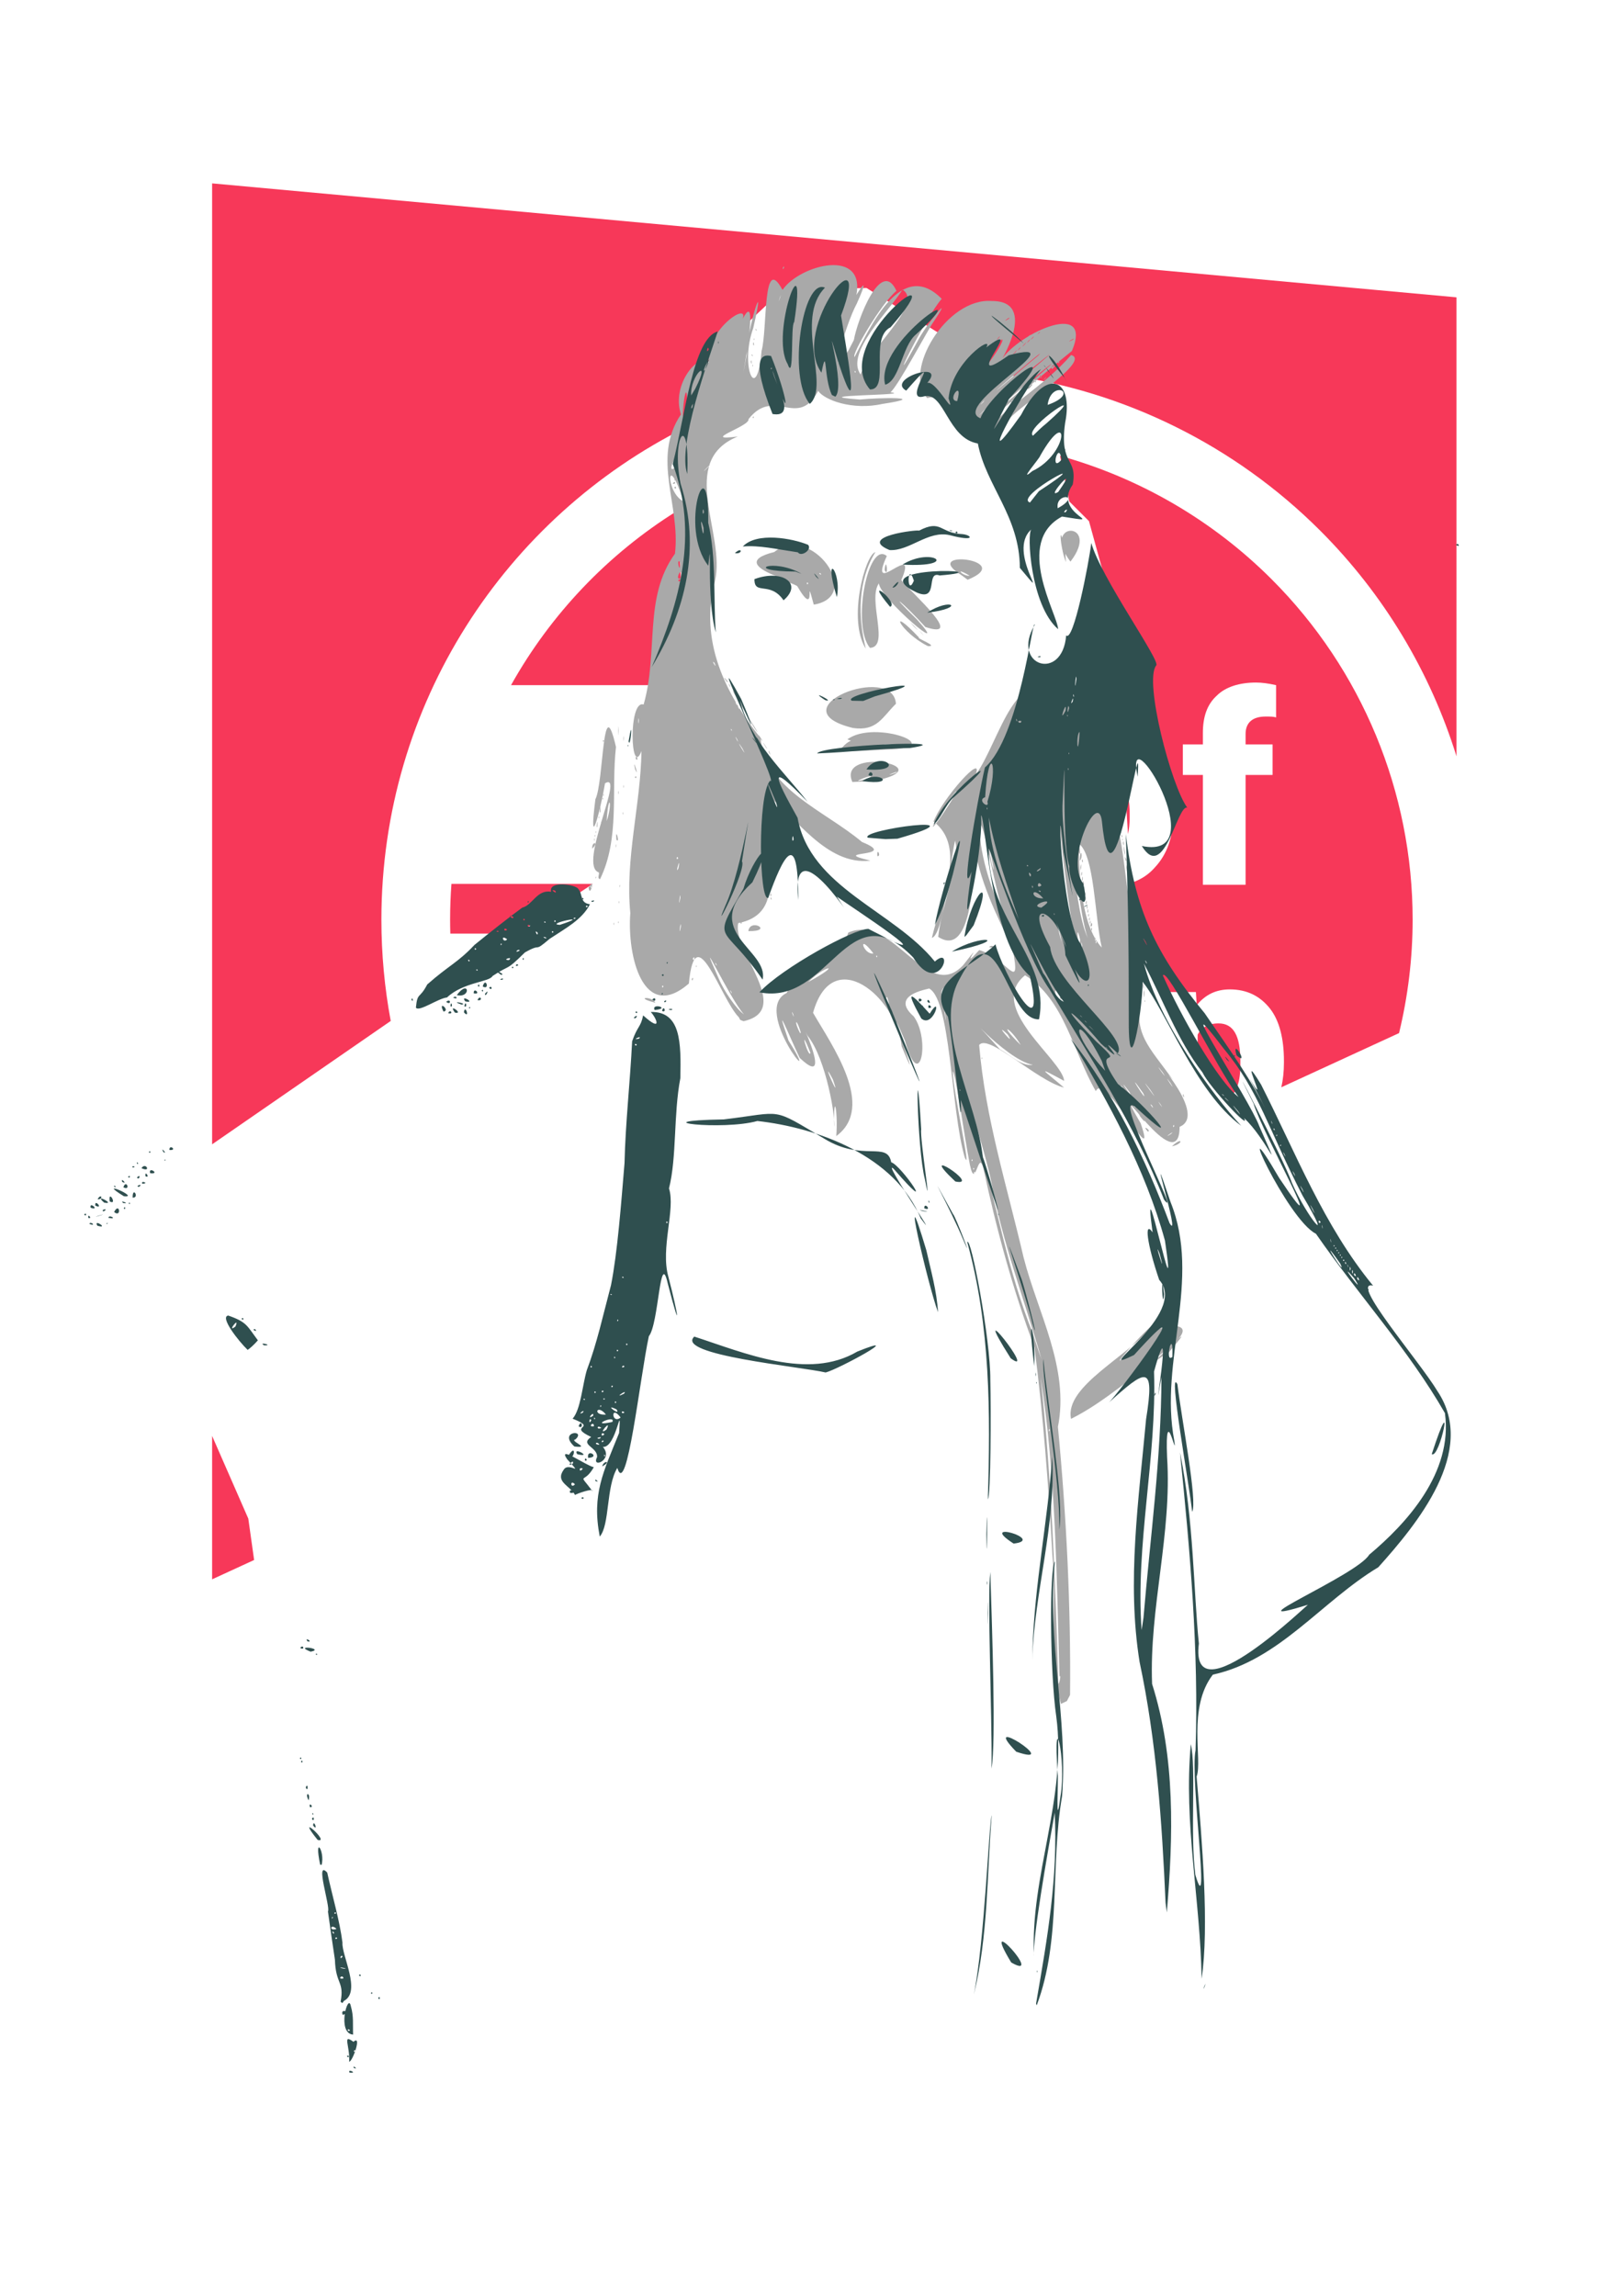 <?xml version="1.0" encoding="UTF-8" standalone="no"?>
<svg
   xmlns:dc="http://purl.org/dc/elements/1.1/"
   xmlns:cc="http://creativecommons.org/ns#"
   xmlns:rdf="http://www.w3.org/1999/02/22-rdf-syntax-ns#"
   xmlns:svg="http://www.w3.org/2000/svg"
   xmlns="http://www.w3.org/2000/svg"
   id="svg8"
   version="1.1"
   viewBox="0 0 210 297"
   height="297mm"
   width="210mm">
  <defs
     id="defs2" />
  <g
     id="layer1">
    <path
       id="rect853"
       d="M 27.445,23.723 V 148.036 l 23.111,-15.958 c -0.791,-4.248 -1.207,-8.627 -1.207,-13.105 0,-27.888 16.045,-52.025 39.406,-63.694 l 2.999,-8.819 9.493,-8.949 10.87,-0.256 14.851,9.265 3.256,1.964 c 15.284,2.106 29.57,9.137 40.604,20.17 8.23,8.23 14.233,18.271 17.627,29.185 V 38.464 Z m 109.711,35.246 1.206,5.907 2.539,2.539 3.608,13.096 2.94,5.613 -1.487,10.112 c 1.362,0.389 2.521,1.079 3.474,2.1 1.579,1.69 2.369,3.946 2.369,6.878 v 0.225 c 0,2.82 -0.79,5.076 -2.369,6.768 -0.781,0.901 -1.756,1.544 -2.904,1.95 l 2.387,12.057 1.37,2.12 h 4.448 l 0.111,1.691 c 1.127,-1.353 2.483,-2.03 4.286,-2.03 h 0.002 c 2.256,6.1e-4 3.947,0.903 5.188,2.481 1.24,1.579 1.804,3.947 1.804,6.766 v 0.228 c 0,1.158 -0.116,2.219 -0.337,3.186 l 15.232,-7.008 c 1.156,-4.766 1.758,-9.689 1.758,-14.674 0,-16.515 -6.56,-32.354 -18.239,-44.033 -7.664,-7.664 -17.121,-13.124 -27.385,-15.972 z M 87.602,66.102 C 78.679,71.67 71.267,79.433 66.122,88.636 h 19.8 l 2.171,-13.866 z m 74.917,22.196 c 0.788,0 1.578,0.112 2.593,0.337 v 4.173 c -0.337,-0.112 -0.789,-0.112 -1.353,-0.112 -1.69,0 -2.593,0.788 -2.593,2.255 v 1.354 h 3.495 v 3.945 h -3.495 v 14.211 h -5.527 v -14.211 h -2.594 v -3.945 h 2.594 v -1.468 c 0,-2.142 0.564,-3.722 1.805,-4.849 1.128,-1.128 2.932,-1.691 5.076,-1.691 z m -16.937,13.683 0.366,5.913 c 0.144,-0.601 0.219,-1.305 0.219,-2.116 v -0.564 c 0,-1.375 -0.202,-2.447 -0.584,-3.232 z m -87.171,12.367 c -0.112,1.527 -0.172,3.069 -0.172,4.625 0,0.604 0.011,1.204 0.028,1.804 h 8.737 l 9.69,-6.429 z m 99.258,18.045 c -1.353,0 -2.255,0.563 -2.706,1.465 v 1.707 l 4.146,6.416 c 0.895,-0.667 1.381,-2.071 1.381,-4.175 v -0.562 c 0,-3.271 -0.902,-4.851 -2.821,-4.851 z M 27.445,185.76 v 18.551 l 5.436,-2.501 -0.753,-5.352 z"
       style="opacity:1;fill:#f73859;fill-opacity:1;stroke:none;stroke-width:0.026;stroke-miterlimit:4;stroke-dasharray:none;stroke-opacity:1" />
    <path
       id="path845"
       d="m 137.282,220.423 c -1.757,-6.231 -0.529,-12.886 -1.116,-19.297 -0.505,-8.944 -1.17,-17.948 -2.312,-26.801 -2.824,-7.578 -4.937,-15.341 -6.621,-23.23 -0.72,-2.673 -1.05,3.812 -1.892,-1.23 -0.557,-2.857 -1.783,-11.6 -2.066,-11.221 0.074,2.671 2.501,13.389 1.559,11.096 -1.858,-6.235 -1.77,-21.093 -4.843,-21.957 2.296,0.013 -5.573,0.366 -1.764,3.706 2.205,3.022 0.781,10.099 -1.126,3.158 -3.605,-8.468 3.06,9.177 -0.436,0.716 -0.676,-6.356 -8.934,-13.377 -11.464,-4.34 2.389,4.152 8.169,12.138 3.005,15.949 0.248,-3.231 -0.385,-6.104 -0.265,-1.207 0.209,-0.871 -0.981,-8.734 -3.47,-11.804 -4.033,-8.245 4.699,8.296 -0.992,2.899 -1.281,-2.638 -3.462,-8.096 -1.451,-2.246 4.88,7.776 -4.943,-3.924 -0.234,-6.163 0.356,-1.286 6.912,-4.339 7.968,-7.805 5.879,-2.561 10.172,9.27 14.882,4.193 3.214,-4.135 -0.864,1.319 2.055,-1.93 3.605,1.031 5.468,5.844 4.324,-0.155 -2.113,-4.464 -4.418,-8.982 -5.017,-13.952 0.07,3.851 -0.106,15.315 -4.612,12.396 0.384,-3.896 2.964,-10.094 2.175,-12.441 -0.785,3.676 -1.544,12.19 -2.993,12.571 1.166,-5.007 4.584,-11.729 0.215,-15.053 1.15,-2.98 6.603,-9.108 5.438,-6.028 3.128,-4.219 5.362,-15.776 11.311,-9.511 5.518,0.086 -0.095,9.474 5.264,11.388 2.69,3.726 2.776,13.843 3.478,14.704 0.186,-0.105 1.242,8.548 1.403,12.139 -1.061,4.827 0.925,6.344 4.115,10.774 -4.801,-5.332 4.944,4.356 0.829,6.032 -0.015,7.241 -9.602,-8.323 -5.036,-0.452 2.347,6.898 -4.706,-6.856 -5.804,-4.16 -2.925,-5.018 -4.081,-11.921 -9.155,-14.992 -5.113,4.107 4.856,10.929 5.058,13.665 -3.793,-2.048 -2.716,-1.431 -0.015,0.864 -3.531,-0.887 -9.824,-7.072 -10.982,-5.503 0.778,9.372 3.628,18.355 5.751,27.493 1.842,7.181 5.949,14.315 4.438,21.903 1.104,11.528 1.68,23.143 1.571,34.682 l -0.415,0.79 -0.761,0.36 z m -0.192,-3.487 c -0.377,-12.951 -0.457,-26.006 -2.445,-38.813 1.422,13.171 1.913,26.474 2.292,39.685 0.177,0.019 0.384,-1.46 0.153,-0.872 z m 0.379,-1.324 -10e-4,0.447 z m -0.102,-3.047 -0.002,0.346 z m -0.1,-2.398 -0.002,0.346 z m -0.095,-8.392 -9e-5,1.148 z m -0.108,-2.648 -0.005,0.244 z m -0.098,-1.492 -0.018,0.181 z m -0.102,-1.605 -0.005,0.244 z m -0.098,-1.293 -0.018,0.181 z m -0.2,-2.398 -0.018,0.181 z m -0.1,-0.999 -0.018,0.181 z m -0.1,-0.999 -0.018,0.181 z m -0.1,-0.899 -0.018,0.181 z m -0.1,-0.899 -0.018,0.181 z m -0.1,-0.899 -0.018,0.181 z m -0.1,-0.999 -0.018,0.181 z m -0.1,-0.799 -0.018,0.181 z m -0.032,-0.83 c -0.098,-0.533 -0.222,0.547 0,0 z m -0.167,-1.122 -0.007,0.295 z m -0.1,-1.199 -0.007,0.295 z m -0.303,-4.348 -0.005,0.244 z m -0.498,-2.498 c -2.199,-7.662 -5.077,-15.128 -6.507,-22.986 -0.578,-2.916 -3.424,-12.449 -1.479,-4.773 2.222,8.156 3.676,16.464 6.83,24.325 0.386,1.144 0.732,2.303 1.157,3.434 z m -8.61,-24.152 c -0.132,-0.379 -0.224,0.387 0,0 z m -0.1,-0.5 c -0.132,-0.379 -0.224,0.387 0,0 z m -0.2,-1.099 c -0.132,-0.379 -0.224,0.387 0,0 z m 0.718,-1.218 -0.018,0.181 z m 24.931,-2.179 c 0.833,-0.726 -1.358,0.825 0,0 z m -42.914,-1.118 -0.018,0.181 z m 43.337,0.126 c -0.01,-0.509 -0.33,0.343 0,0 z m -3.504,-1.231 c -0.446,-1.007 -2.301,-2.913 -0.705,-0.842 z m -1.386,-1.356 c -0.681,-0.536 -0.21,0.438 0,0 z m 2.007,-0.134 c -0.581,-0.528 0.532,0.921 0,0 z m 1.116,-0.127 c -0.863,-1.135 0.704,1.179 0,0 z m -4.681,-1.203 c -0.981,-2.226 -1.321,0.661 0,0 z m -0.526,0.08 c -0.564,-0.983 0.708,0.762 0,0 z m -0.608,-0.821 c 0.261,-0.504 0.394,0.375 0,0 z m 3.574,0.513 c -2.77,-3.944 0.894,1.87 0,0 z m -1.989,0.428 -0.346,-0.466 z m 2.896,-0.89 c -2.138,-2.774 1.879,2.774 0,0 z m -2.701,0.277 c -2.024,-2.666 0.799,1.486 0,0 z m -37.934,-0.012 -0.007,0.295 z m -0.429,-1.593 c -1.872,-3.573 1.3,3.653 0,0 z m 37.525,1.064 c -0.553,-0.718 -0.26,0.583 0,0 z m 6.17,-0.595 c -1.353,-1.838 0.994,1.683 0,0 z m -1.034,-1.4 c -1.617,-2.051 1.105,1.707 0,0 z m -16.769,-0.947 c -3.803,-0.715 -10.701,-9.195 -4.264,-1.998 1.3,0.674 2.735,2.201 4.264,1.998 z m 16.229,0.21 -0.304,-0.255 z m -0.3,-0.4 -0.304,-0.255 z m -0.5,-0.699 -0.304,-0.255 z m -44.223,-0.674 c -1.666,-4.201 -0.197,0.935 0,0 z m 28.338,-0.425 -0.304,-0.255 z m -1.13,-0.587 c -1.348,-2.33 -3.105,-3.045 0,0 z m -1.693,-1.368 c -2.127,-2.038 1.275,1.995 0,0 z m -26.759,-0.247 c -0.638,-2.141 -0.916,-1.402 -0.068,0.108 z m 43.638,0.023 -0.018,0.181 z m -24.776,-1.053 -0.007,0.295 z m 24.476,-0.445 -0.018,0.181 z m -24.689,-1.465 c -0.616,-4.793 0.416,4.733 0,0 z m 16.379,1.284 c -0.171,-4.16 -4.166,-5.613 -0.671,-0.913 l 0.466,0.781 0.205,0.132 z m -1.511,-2.822 c 0.346,-1.01 0.412,0.652 0,0 z m 0.137,-0.441 0.244,0.005 z m 9.585,2.791 -0.007,0.295 z m -44.223,-0.263 c -0.465,-0.923 0.281,1.051 0,0 z m 12.933,0.036 c -0.132,-0.379 -0.224,0.387 0,0 z m -0.298,-0.692 c -0.465,-1.105 0.127,1.189 0,0 z m -0.251,-0.66 c -0.365,-2.191 -0.627,0.413 0,0 z m 7.085,-1.07 c 0.879,-2.315 -0.966,-0.287 0,0 z m 25.354,-0.248 -0.007,0.295 z m -0.099,-0.85 -0.003,0.397 z m -34.289,0.324 -0.324,0.069 z m 24.215,-0.537 c -0.637,-0.981 0.326,0.992 0,0 z m -32.712,-0.441 c 4.665,-2.533 2.164,-2.182 0,0 z m 42.684,-0.197 -0.002,0.346 z m -34.564,-0.485 -0.183,0.006 z m 34.463,-0.258 -0.018,0.181 z m -0.102,-0.905 -0.005,0.244 z m -0.098,-0.593 -0.018,0.181 z m -33.437,-0.88 c -0.224,-0.387 -0.131,0.379 0,0 z m 33.237,-0.418 -0.018,0.181 z m -33.737,0.035 c -2.192,-2.873 -1.285,0.256 0,0 z m 26.61,-0.071 c -0.322,-0.4 0.114,0.501 0,0 z m 0.383,-0.067 c -0.407,-0.114 0.405,0.445 0,0 z m 2.679,0.077 -0.195,-0.057 z m 3.963,-0.58 -0.005,0.244 z m -4.092,-0.119 c -0.925,-4.021 -0.926,-11.915 -2.967,-13.448 0.004,4.229 0.359,10.634 2.967,13.448 z m -1.262,-1.854 0.237,-0.375 z m -0.105,-0.475 c 0.15,-0.828 0.135,0.551 0,0 z m -0.101,-0.446 c 0.201,-1.039 0.373,0.255 0,0 z m -0.098,-0.398 c 0.098,-0.849 0.179,0.396 0,0 z m -0.1,-0.455 c 0.15,-0.828 0.135,0.551 0,0 z m -0.1,-0.5 c 0.15,-0.828 0.135,0.551 0,0 z m -0.1,-0.494 c 0.1,-1.016 0.184,0.521 0,0 z m -0.094,-0.555 c 0.155,-1.011 0.109,0.682 0,0 z m -0.105,-0.544 c 0.1,-1.016 0.184,0.521 0,0 z m -0.094,-0.5 c 0.123,-1.01 0.141,0.499 0,0 z m -0.105,-0.655 c -0.013,-0.96 0.323,0.468 0,0 z m -0.094,-0.594 c 0.11,-1.174 0.158,0.591 0,0 z m -0.105,-0.699 c -0.092,-1.127 0.386,0.425 0,0 z m -0.094,-0.599 c 0.11,-1.174 0.158,0.591 0,0 z m -0.101,-0.775 c 0.244,-0.873 0.02,0.891 0,0 z m -0.106,-0.854 c 0.2,-1.237 0.066,1.227 0,0 z m 0.203,-0.804 c 0.019,-0.734 0.276,0.672 0,0 z m -0.295,-0.045 c 0.093,-2.032 0.506,-0.366 0,0 z m -0.106,-1.118 c 0.028,-1.886 0.305,1.143 0,0 z m 0.514,-0.98 c 0.087,-0.455 0.087,0.455 0,0 z m -0.597,13.366 c -0.407,-0.114 0.405,0.445 0,0 z m 1.239,-1.249 c -1.05,-2.781 -1.825,-12.167 -2.024,-10.618 0.453,3.393 0.876,8.175 2.024,10.618 z m -0.738,0.921 c -0.2,-1.237 -0.066,1.227 0,0 z m 6.543,-0.069 -0.018,0.181 z m -7.116,0.026 c -0.009,-0.509 -0.329,0.343 0,0 z m 0.313,-0.675 c -0.707,-3.133 -0.063,2.795 0,0 z m 2.139,0.319 c -0.098,-0.533 -0.222,0.547 0,0 z m -4.786,-1.459 c -1.857,-8.497 -2.225,-17.212 -2.918,-25.855 0.228,9.185 0.863,18.436 3.167,27.363 -0.083,-0.503 -0.166,-1.005 -0.249,-1.508 z m 2.289,1.303 c -0.326,-0.382 -0.147,0.536 0,0 z m -0.316,0.031 c -1.576,-9.085 -2.292,-18.286 -3.143,-27.458 -2.674,5.74 0.419,12.792 0.359,19.083 0.811,2.954 0.481,8.11 2.785,8.375 z m -1.181,-0.943 c 0.098,-0.849 0.179,0.396 0,0 z m -0.1,-0.5 c 0.098,-0.849 0.179,0.396 0,0 z m -0.101,-0.475 c -0.058,-0.435 0.338,0.087 0,0 z m -0.1,-0.45 c 0.131,-0.728 0.169,0.508 0,0 z m -0.1,-0.5 c 0.131,-0.728 0.169,0.508 0,0 z m -0.1,-0.599 c 0.131,-0.728 0.169,0.508 0,0 z m -0.1,-0.599 c 0.131,-0.728 0.169,0.508 0,0 z m -0.092,-0.514 c 0.184,-0.243 -0.011,0.458 0,0 z m -0.1,-0.599 c 0.184,-0.243 -0.011,0.458 0,0 z m -0.1,-0.699 c 0.184,-0.243 -0.011,0.458 0,0 z m -0.1,-0.599 c 0.184,-0.243 -0.011,0.458 0,0 z m -0.108,-0.685 c 0.131,-0.728 0.169,0.508 0,0 z m -0.084,-0.655 c 0.087,-0.455 0.087,0.455 0,0 z m -0.108,-0.758 c 0.184,-0.243 -0.011,0.458 0,0 z m -0.1,-0.699 c 0.184,-0.243 -0.011,0.458 0,0 z m -0.1,-0.699 c 0.184,-0.243 -0.011,0.458 0,0 z m -0.092,-0.841 c 0.087,-0.455 0.087,0.455 0,0 z m -0.1,-0.799 c 0.087,-0.455 0.087,0.455 0,0 z m -0.108,-0.858 c 0.184,-0.243 -0.011,0.458 0,0 z m -0.088,-0.891 c 0.136,-0.457 0.025,0.638 0,0 z m -0.1,-0.999 c 0.136,-0.457 0.026,0.638 0,0 z m -0.1,-0.999 c 0.136,-0.457 0.026,0.638 0,0 z m -0.1,-0.999 c 0.136,-0.457 0.026,0.638 0,0 z m -0.094,-1.299 c 0.117,-0.634 0.038,0.814 0,0 z m -0.1,-1.499 c 0.117,-0.634 0.038,0.814 0,0 z m -0.1,-1.399 c 0.117,-0.634 0.038,0.814 0,0 z m -0.102,-1.349 c 0.08,-0.628 0.08,0.628 0,0 z m -0.1,-1.599 c 0.08,-0.628 0.08,0.628 0,0 z m -0.096,-1.898 c 0.076,-0.804 0.076,0.804 0,0 z m -0.119,-1.657 c 0.184,-0.243 -0.011,0.458 0,0 z m 6.784,26.752 c -0.182,-0.425 -0.092,0.874 0,0 z m 4.849,-1.043 c -0.043,-3.686 -0.635,0.326 0,0 z m -14.171,0.006 -0.018,0.181 z m -20.749,-0.12 -0.239,-0.067 z m 18.491,-1.244 c -1.496,-3.316 -2.915,-13.409 -3.508,-12.357 0.024,4.153 1.905,9.507 3.508,12.357 z m 1.781,-0.207 c -0.545,-1.321 0.387,1.578 0,0 z m -0.622,-2.078 c -0.908,-3.161 -3.72,-13.214 -1.596,-4.884 0.266,0.7 1.79,6.694 1.596,4.884 z m 14.384,-0.154 -0.005,0.244 z m -0.1,-0.899 -0.005,0.244 z m -13.485,-1.692 -0.018,0.181 z m -1.119,-0.406 c 0.309,-1.941 -1.529,-10.069 -1.33,-4.186 0.377,1.416 0.882,2.794 1.33,4.186 z m -0.89,-3.427 c -0.464,-1.138 0.648,-0.713 0,0 z m -0.257,-0.932 0.243,-0.29 z m -0.1,-0.434 c 0.258,-0.831 0.304,0.281 0,0 z m -0.2,-0.727 c 0.222,-0.547 0.098,0.533 0,0 z m -0.2,-0.799 c 0.222,-0.547 0.098,0.533 0,0 z m 2.597,5.841 c -0.607,-1.923 0.389,2.139 0,0 z m -3.5,-1.109 c -0.927,-5.377 -0.327,-0.021 0.088,0.493 l -0.071,-0.398 -0.017,-0.095 z m 16.758,0.14 -0.007,0.295 z m -13.457,-0.071 -0.195,-0.057 z m -0.1,-0.356 c -0.224,-0.387 -0.132,0.379 0,0 z m 13.456,-0.219 -0.018,0.181 z m -13.556,-0.181 c -0.224,-0.387 -0.132,0.379 0,0 z m -0.2,-0.4 c -0.872,-0.438 -0.095,0.571 0,0 z m 13.656,-0.218 -0.018,0.181 z m -0.202,-1.405 -0.005,0.244 z m -0.1,-0.599 -0.005,0.244 z m -5.195,-0.599 -0.005,0.244 z m 5.097,0.106 -0.018,0.181 z m -0.1,-0.4 -0.018,0.181 z m -23.184,-1.63 c 2.088,-2.927 3.862,-6.129 0.614,-1.531 -0.201,0.336 -2.332,3.838 -0.614,1.531 z m 22.784,0.031 -0.018,0.181 z m -0.1,-0.4 -0.018,0.181 z m -16.884,-0.1 -0.018,0.181 z m 16.716,-0.452 c -0.327,-0.438 0.375,1.091 0,0 z m -0.787,-2.194 c -0.391,-0.411 0.346,0.77 0,0 z m -16.331,-0.357 -0.005,0.244 z m 15.824,-0.865 c -0.836,-1.437 0.667,1.558 0,0 z m -2.573,-6.004 c -0.192,0.121 -0.407,6.535 -0.077,1.366 0.026,-0.455 0.051,-0.911 0.077,-1.366 z m -1.44,87.706 c -0.903,-4.315 7.787,-8.232 10.495,-12.116 -2.771,2.478 -6.901,7.669 -1.739,2.128 2.304,-2.616 8.936,-3.046 3.765,0.84 -1.863,1.881 -8.08,5.291 -2.255,2.11 2.153,-1.719 6.319,-6.218 2.384,-1.559 -4.361,2.652 -8.059,6.314 -12.651,8.597 z m 8.054,-8.58 c 0.477,-0.713 -0.761,0.783 0,0 z m 3.447,-1.869 -0.883,0.846 z m -0.886,-0.704 -0.093,0.053 z m 3.996,-1.099 -0.093,0.053 z m -1.551,-23.004 c 1.35,-1.329 1.582,-0.345 0,0 z m -1.9,-0.884 0.436,0.044 z m -1.231,-1.036 c -0.909,-1.062 0.572,-0.011 0,0 z m -1.512,-1.853 c -1.041,-1.88 1.783,2.583 0,0 z m 0.556,-0.048 c -1.322,-2.418 1.735,2.135 0,0 z m -0.629,-0.891 c 0.38,-0.369 0.497,0.381 0,0 z m 6.124,-1.887 c 0.041,-0.581 0.303,0.816 0,0 z m -10.657,-0.836 c -0.486,-1.31 0.531,0.783 0,0 z m -15.38,-4.012 c 0.184,-0.243 -0.011,0.458 0,0 z m -0.4,-2.098 c 0.184,-0.243 -0.011,0.458 0,0 z M 95.587,131.587 c -2.332,-2.346 -5.626,-13.192 -6.454,-4.35 -5.878,5.099 -8.009,-3.497 -7.577,-9.111 -0.683,-7.06 1.331,-13.964 1.447,-20.956 -1.425,3.602 -1.738,-6.732 0.276,-6.026 1.958,-6.848 -0.058,-13.819 4.055,-19.517 0.742,-6.354 -3.065,-12.302 0.774,-18.019 -1.288,-3.945 2.372,-8.114 3.599,-6.667 -0.569,-4.044 5.188,-8.027 4.401,-5.71 2.66,-5.081 -1.173,13.181 0.516,4.707 -0.003,-3.545 2.636,-11.285 0.839,-3.492 -1.767,4.838 0.463,10.135 1.073,2.963 0.79,-2.845 0.108,-12.776 2.713,-7.897 2.194,-3.27 10.953,-5.559 9.509,0.907 -1.494,2.237 2.723,-5.008 0.107,0.847 -1.518,2.749 -4.338,12.608 -0.387,4.732 0.456,-2.611 3.528,-10.721 5.513,-6.369 -1.99,1.626 -5.908,8.342 -5.413,8.547 2.059,-3.923 6.054,-12.819 11.272,-7.515 -2.191,2.429 -7.742,13.987 -3.128,5.483 1.091,-2.173 5.152,-7.058 1.832,-2.159 -1.619,2.711 -5.413,9.841 -5.591,8.736 4.246,0.432 -11.809,0.357 -3.71,0.964 2.668,-0.263 9.06,-0.359 2.968,0.562 -3.946,0.881 -7.569,-0.509 -8.357,-1.677 -2.654,5.022 -5.674,-0.619 -9.016,3.658 0.245,0.919 -6.488,2.905 -1.387,2.24 -7.876,3.211 -1.496,12.634 -2.96,18.747 -2.022,7.688 1.268,14.357 5.893,20.251 0.778,6.722 8.241,9.341 13.144,13.463 5.107,2.055 -4.643,1.074 1.083,2.403 -5.74,0.712 -9.898,-5.989 -12.994,-8.12 -2.15,5.321 3.45,14.717 -4.11,16.211 -0.811,3.582 7.227,11.23 0.692,12.685 l -0.427,-0.164 -0.195,-0.358 z m 0.675,-0.365 c -1.737,-1.834 -6.594,-12.169 -3.255,-4.601 0.678,1.606 2.349,4.029 3.255,4.601 z M 94.638,128.319 c -0.48,-0.758 0.23,0.696 0,0 z m -8.792,-0.699 c -0.241,-0.392 -0.241,0.392 0,0 z m -0.799,-0.344 -0.195,-0.057 z m 4.164,-1.273 -0.018,0.181 z m 0.3,-1.099 -0.018,0.181 z m 3.141,-0.249 c -0.391,-0.411 0.346,0.77 0,0 z m -3.041,-0.151 -0.018,0.181 z m -3.699,-0.406 -0.005,0.244 z m 3.916,-0.275 c -0.448,0.191 0.125,0.711 0,0 z m 0.082,-0.418 -0.018,0.181 z m 0.731,-0.825 -0.195,-0.057 z m -2.929,-1.273 -0.018,0.181 z m 0.387,-1.43 c 0.02,-1.248 -0.381,1.833 0,0 z m 0.113,-0.668 -0.018,0.181 z m -0.801,-1.005 -0.005,0.244 z m 1.001,0.106 -0.018,0.181 z m 3.996,-0.799 -0.018,0.181 z m -4.375,-1.367 c 0.024,-1.29 -0.357,1.956 0,0 z m -6.014,0.012 -0.002,0.346 z m 6.191,-0.949 -0.005,0.244 z m -1.099,-0.799 -0.005,0.244 z m 12.089,0 -0.005,0.244 z m -0.096,-1.698 -0.001,0.447 z m -11.322,-0.387 c 0.383,-1.945 -0.544,1.075 0,0 z m 1.341,-0.451 -0.066,0.269 z m -1.109,-0.91 -0.002,0.346 z m 10.994,-0.852 4.2e-4,0.898 z m -11.263,0.933 c -0.147,-0.536 -0.326,0.382 0,0 z m -5.227,-0.724 -0.018,0.181 z m 16.489,-4.505 4.2e-4,0.898 z m 4.06,0.203 c -3.086,-3.577 1.325,2.006 0,0 z m -3.965,-1.293 -0.018,0.181 z m 0.098,-1.105 -0.005,0.244 z m 2.631,0.226 c -1.823,-3.336 -2.455,-2.111 0,0 z M 82.343,97.81 c -0.318,0.497 0.398,0.758 0,0 z m 0.172,-0.587 -0.005,0.244 z m 16.479,0.05 c -0.973,-1.889 0.072,0.713 0,0 z m -2.96,-0.5 c -1.298,-1.934 1.051,1.988 0,0 z m -0.646,-1.124 c -0.659,-1.108 0.409,1.046 0,0 z m 2.448,-0.3 c -0.48,-0.758 0.23,0.696 0,0 z m -15.419,-0.724 -0.005,0.244 z m 12.257,-0.229 c -0.322,-0.4 0.114,0.501 0,0 z m 2.363,-0.445 c -0.472,-0.751 0.219,0.696 0,0 z m -14.368,-0.742 c -0.067,-1.056 -0.146,1.238 0,0 z m 0.273,-1.156 -0.189,0.441 z m 12.697,-0.5 c -0.48,-0.758 0.23,0.696 0,0 z m -0.3,-0.5 c -0.48,-0.758 0.23,0.696 0,0 z m -2.899,-5.298 c -0.57,-0.592 0.473,1.067 0,0 z M 88.094,75.069 c -0.368,-0.43 -0.482,0.445 0,0 z m 0,-0.3 c 0.312,-1.995 -0.944,0.547 0,0 z M 87.894,73.471 c 0.432,-0.845 -0.448,-1.441 0,0 z m 0.556,-8.592 c -2.227,-6.931 -2.397,-1.183 0,0 z m -1.206,-1.798 c 0.258,-0.407 0.343,0.416 0,0 z m -0.2,-0.502 c 0.299,-0.523 0.533,0.092 0,0 z m 0.216,-0.497 c 0.087,-0.455 0.087,0.455 0,0 z m 1.351,3.078 -0.018,0.18 z m 3.028,-4.743 c 0.899,-1.056 -1.677,1.636 0,0 z m -4.239,0.034 c 0.739,-3.215 -1.504,1.267 0,0 z m -0.357,-0.773 0.195,0.057 z m 0.591,0.705 -0.098,0.284 z m 1.238,-6.194 c 0.297,-8.782 -1.277,2.415 0,0 z m 14.809,-2.078 -0.344,0.306 z m 7.515,-1.291 -0.748,2.83e-4 z m 1.049,0.007 -0.244,0.005 z m -0.888,-2.382 c 1.051,-3.34 8.245,-9.208 5.418,-10.978 -1.62,2.691 -7.475,8.147 -5.418,10.978 z m -0.635,-0.349 c -0.224,-0.387 -0.131,0.379 0,0 z m -2.829,-0.518 -0.018,0.18 z m 7.525,-3.569 -0.47,-0.14 z m -0.699,-0.248 -0.239,-0.067 z m -14.795,-3.258 -0.098,0.284 z m 10.082,-0.35 -0.09,0.297 z m -9.082,-1.615 c 0.36,-1.318 -0.494,1.441 0,0 z m 5.015,-3.205 -0.093,0.053 z M 84.797,129.721 c -2.88,-0.728 -0.435,-0.896 0,0 z m 63.299,-0.262 c 0.184,-0.243 -0.011,0.458 0,0 z m -0.1,-1.016 c 0.129,-1.309 0.123,1.73 0,0 z m -0.125,-0.924 c 0.067,-1.406 0.194,1.414 0,0 z m -0.06,-0.799 c 0.08,-0.628 0.08,0.628 0,0 z m -58.305,-0.05 c 0.318,-0.585 0.091,0.558 0,0 z m 0.168,-0.4 0.283,-0.808 z m 58.081,-0.017 c -0.595,-2.535 0.113,-2.298 0,0 z M 90.05,124.964 c 0.184,-0.243 -0.011,0.458 0,0 z m 0.1,-0.341 0.252,-0.966 z m 57.153,-1.339 c -0.398,-2.935 0.505,2.372 0,0 z m -19.35,-0.765 c 0.551,-0.425 0.951,0.196 0,0 z m -31.125,-2.068 c 0.24,-1.752 3.386,0.072 0,0 z m -1.183,-0.375 0.184,-0.341 z m -16.274,-0.599 c 0.136,-0.457 0.026,0.637 0,0 z m 16.465,-0.1 c 0.222,-0.547 0.097,0.533 0,0 z M 79.96,119.269 c 0.184,-0.243 -0.011,0.458 0,0 z m 0.111,-2.589 c 0.136,-0.457 0.026,0.637 0,0 z m 19.645,-0.382 c -0.066,-0.627 0.272,0.386 0,0 z m -0.055,-0.563 c 0.221,-0.53 0.085,0.687 0,0 z m 0.005,-0.903 c 0.071,-1.157 0.071,1.157 0,0 z m -23.51,0.009 c 0.882,-1.663 0.212,1.43 0,0 z m 0.312,-0.176 c -0.391,-0.411 0.346,0.77 0,0 z m 69.623,0.217 c 0.066,-1.227 0.199,1.237 0,0 z m -65.919,-0.3 c 0.136,-0.457 0.027,0.637 0,0 z m 65.731,-1.124 c -0.632,-4.635 0.701,2.783 0,0 z m -46.334,-0.325 c 0.068,-1.512 0.068,1.512 0,0 z m -22.088,-0.275 c -2.772,-0.88 3.516,-13.142 0.799,-11.525 -0.634,3.828 -2.158,9.272 -1.244,2.071 1.108,-2.204 0.886,-14.54 2.664,-6.772 -0.636,5.675 0.531,11.794 -2.06,17.1 -0.423,-0.102 -0.046,-0.614 -0.159,-0.874 z m -0.545,-2.775 -0.151,0.235 z m 0.61,-1.696 -0.184,0.341 z m 0.505,-0.095 -0.266,0.489 z m 0.443,-2.068 c 0.819,-2.365 0.241,-3.945 0,0 z m 0.128,0.296 -0.018,0.181 z m 0.1,-0.599 -0.018,0.181 z m 0.402,-3.102 -0.003,0.396 z m -0.1,-0.999 -0.003,0.396 z m 0.029,-0.32 -0.195,-0.057 z m -0.129,-0.98 -10e-4,0.447 z m -0.404,-1.099 -0.005,0.244 z m 0.3,-0.2 -0.005,0.244 z m -1.757,14.253 c 0.184,-0.243 -0.011,0.458 0,0 z m 22.408,-2.639 c 0.065,-1.866 0.065,1.866 0,0 z m 46.158,0.455 c -0.307,-1.081 0.385,0.415 0,0 z m -32.108,-0.541 c -0.102,-1.256 0.563,0.098 0,0 z m 31.932,-0.57 c -0.261,-2.145 0.416,1.645 0,0 z m -68.811,-0.397 c -0.129,-0.917 0.924,-0.964 0,0 z m 3.035,-0.396 c 0.117,-0.634 0.038,0.814 0,0 z m 19.756,-0.15 c 0.224,-0.387 0.132,0.379 0,0 z m 45.857,-0.15 c 0.07,-0.871 0.212,0.885 0,0 z m -65.53,-0.45 c -0.176,-1.889 0.513,0.627 0,0 z m -2.886,-0.05 c 0.136,-0.457 0.026,0.637 0,0 z m 68.324,-0.008 c 0.184,-0.243 -0.011,0.458 0,0 z m -0.073,-0.396 c -0.124,-0.687 0.323,0.538 0,0 z m -68.163,-0.104 c 0.184,-0.243 -0.011,0.458 0,0 z m 0.108,-0.441 c 0.087,-0.455 0.087,0.455 0,0 z m 67.776,-0.505 c -0.513,-2.695 0.675,2.418 0,0 z m -67.627,-0.244 c 0.109,-1.584 0.145,0.689 0,0 z m 0.442,-0.008 c 0.184,-0.243 -0.011,0.458 0,0 z m 21.808,-0.791 c 0.081,-1.685 0.05,1.884 0,0 z m -21.697,0.3 c 0.136,-0.457 0.026,0.637 0,0 z m 66.826,-0.309 c 0.184,-0.243 -0.011,0.458 0,0 z m -67.129,-0.341 c 0.087,-0.455 0.087,0.455 0,0 z m 66.885,-0.533 c -1.058,-2.634 0.677,1.142 0,0 z m -63.784,-0.016 c 0.136,-0.457 0.027,0.637 0,0 z m -2.951,-0.2 c 0.109,-1.584 0.145,0.689 0,0 z m 21.911,-0.429 c 0.084,-1.522 0.099,1.325 0,0 z m 44.322,-0.681 c -0.505,-1.733 0.699,1.501 0,0 z m -65.892,-0.596 c 0.184,-0.243 -0.011,0.458 0,0 z m 65.506,-0.463 c -0.588,-1.582 0.662,1.194 0,0 z m -65.398,0.021 c 0.087,-0.455 0.087,0.455 0,0 z m 1.908,-0.35 c 0.117,-0.634 0.038,0.814 0,0 z m 0.697,-0.749 c 0.08,-0.628 0.08,0.628 0,0 z m 29.618,-0.578 c -2.026,-4.557 11.208,-2.141 3.558,-0.299 -1.177,0.185 -2.369,0.252 -3.558,0.299 z m 2.005,-0.441 c 1.846,-1.078 -3.601,1.027 0,0 z m 3.571,-0.726 c 1.038,-0.552 -2.179,0.698 0,0 z m -33.718,0.547 c 0.241,-0.392 0.241,0.392 0,0 z m 0.03,-1.025 c -0.405,-1.95 0.619,1.466 0,0 z m 17.288,-2.223 c -0.127,-0.714 0.508,1.008 0,0 z m 9.114,-0.101 c 1.925,-2.692 3.107,-0.627 1.067,-1.547 3.521,-2.64 13.434,1.138 5.018,1.315 -2.027,0.104 -4.055,0.231 -6.085,0.232 z m 8.991,-0.67 c -4.108,-0.71 -4.842,0.358 0,0 z m -1.88,-0.645 -0.346,0.002 z m -33.716,0.968 c 0.076,-0.804 0.076,0.804 0,0 z m 17.145,-0.125 c -1.077,-1.756 0.587,0.709 0,0 z M 80.682,95.5 c 0.098,-0.984 0.046,1.17 0,0 z m -2.678,0.35 c 0.224,-0.387 0.132,0.379 0,0 z m 20.519,-0.125 c -1.13,-1.808 0.59,0.669 0,0 z M 79.989,94.501 c 0.078,-1.86 0.051,2.062 0,0 z m 17.616,-0.325 c -2.651,-4.439 1.694,2.456 0,0 z m 42.897,0.117 c 0.184,-0.243 -0.011,0.458 0,0 z m -30.143,-0.118 c -10.104,-2.471 5.208,-8.497 5.566,-3.13 -1.75,1.701 -2.434,3.593 -5.566,3.13 z m 30.26,-0.673 c 0.117,-0.634 0.038,0.814 0,0 z M 96.182,91.729 c -1.864,-3.331 1.898,2.776 0,0 z m -1.246,-2.098 c -0.67,-1.384 1.216,1.997 0,0 z m -0.598,-0.974 c -0.218,-0.705 0.469,0.758 0,0 z m -0.262,-0.425 c -1.011,-1.312 0.428,0.181 0,0 z m 40.532,-0.635 c -2.616,-1.079 2.81,0.462 0,0 z m -22.584,-3.686 c -2.389,-3.728 -0.054,-12.178 1.241,-12.483 -2.285,3.702 -2.278,8.383 -1.241,12.483 z m 0.536,-0.1 c -2.402,-2.896 -0.245,-13.965 2.181,-11.875 -2.618,5.781 4.214,-2.294 1.876,3.106 1.606,1.918 8.291,7.771 3.116,6.071 -2.757,-3.052 -5.33,-5.12 -1.089,-0.975 4.758,5.299 -4.768,-2.692 -4.925,-4.665 -1.504,2.094 1.455,8.232 -1.16,8.337 z m 8.153,-2.086 -0.304,-0.255 z m -0.599,-0.893 -0.557,-0.522 z m 0.999,-1.002 -0.452,-0.406 z m -1.046,3.758 c -3.571,-1.766 -5.366,-5.58 -1.158,-1.111 -0.377,0.091 2.625,1.161 1.158,1.111 z M 119.207,81.888 c -0.851,-0.975 0.975,0.99 0,0 z m 1.757,0.176 0.153,0.066 z m -2.748,-1.05 c -1.413,-1.578 1.707,1.654 0,0 z M 105.295,78.22 c -1.291,-4.71 0.567,2.283 -2.15,-2.408 -2.475,-1.373 -7.512,-1.325 -1.697,-0.893 5.205,1.271 -8.778,-1.661 -1.27,-3.504 4.706,-3.817 11.705,5.717 5.117,6.805 z m -0.716,-2.751 c -0.241,-0.392 -0.241,0.392 0,0 z m 1.567,-1.32 c -0.458,-0.058 0.362,0.435 0,0 z m 10.259,3.943 0.093,0.053 z m 8.005,-3.677 c -5.567,-3.481 7.245,-2.025 0.795,0.585 z m 1.054,0.063 c -2.169,-1.282 -0.863,0.122 0,0 z m -10.996,-0.732 c 0.175,-2.071 0.551,1.156 0,0 z m 23.448,-1.024 c -0.824,-2.086 -0.964,-5.954 -0.087,-1.31 z m 0.589,-0.065 c -3.991,-5.316 4.1,-5.338 0,0 z m -35.774,-2.521 0.435,-0.049 z M 126.082,57.126 c 3.681,-4.281 8.948,-7.071 12.513,-11.202 2.575,0.743 -6.058,6.12 -8.108,8.338 -1.486,0.892 -2.494,2.899 -4.405,2.863 z m -0.673,-0.677 0.304,-0.255 z m -0.548,-0.199 c -2.565,-0.264 -0.805,-5.785 -4.895,-4.756 -3.214,-3.465 2.543,-13.026 8.372,-12.554 6.176,-0.017 0.858,8.312 1.017,7.993 1.66,-3.442 12.289,-8.546 9.342,-1.533 -4.347,3.514 -8.39,6.968 -12.313,10.457 l -0.776,0.351 z m 0.548,-1.212 c 0.672,-0.882 -0.961,0.955 0,0 z m 3.796,-2.115 c 2.704,-2.211 11.358,-9.581 3.872,-3.475 -1.306,1.049 -8.42,7.405 -3.872,3.475 z m 0.5,-1.899 c 2.17,-1.819 9.864,-8.237 3.854,-3.398 -2.124,1.505 -11.648,10.501 -3.854,3.398 z m -0.713,2.632 c -0.128,-0.509 -0.313,0.531 0,0 z m 0.602,-0.673 c -0.496,-0.248 0.162,0.495 0,0 z m -6.333,-0.491 -0.153,0.066 z m 3.947,-0.451 c 0.672,-0.882 -0.961,0.955 0,0 z m 3.742,-0.043 c 0.026,-0.476 -0.282,0.327 0,0 z m 3.401,-6.011 c 1.882,-1.837 -9.665,8.095 -3.688,3.09 1.224,-1.037 2.447,-2.074 3.688,-3.09 z m -2.702,5.411 c 0.026,-0.476 -0.282,0.327 0,0 z m 0.5,-0.513 c -0.395,-0.39 -0.038,0.524 0,0 z m -12.083,-0.585 c -0.428,-1.104 0.165,1.158 0,0 z m 13.536,-0.563 c -0.799,-0.081 -0.994,1.373 0,0 z m -8.059,0.104 c 3.078,-1.771 -0.904,-1.109 0,0 z m 8.504,-0.555 c -0.395,-0.39 -0.038,0.524 0,0 z M 119.515,48.894 c -0.132,-0.379 -0.224,0.387 0,0 z m 8.348,-0.325 c 1.023,-1.073 -1.206,1.084 0,0 z m 6.883,0.118 c -0.395,-0.39 -0.038,0.524 0,0 z m -8.194,-0.202 c 2.919,-2.884 5.029,-7.62 0.726,-1.901 -0.057,-0.325 -1.991,2.367 -0.726,1.901 z m 3.103,-4.586 c 0.764,-0.77 -0.478,0.694 0,0 z m -1.049,4.046 c 0.672,-0.882 -0.961,0.955 0,0 z m -1.638,-1.424 c 4.264,-5.34 -2.203,2.458 0,0 z m 9.539,0.805 c -0.339,-0.482 -0.78,1.106 0,0 z m -7.201,0.02 c 0.672,-0.882 -0.961,0.955 0,0 z m 0.699,-0.599 c 0.672,-0.882 -0.961,0.955 0,0 z m 7.039,0.157 c 0.026,-0.476 -0.282,0.327 0,0 z m -6.34,-0.756 c 0.672,-0.882 -0.961,0.955 0,0 z m 0.699,-0.599 c 0.672,-0.882 -0.961,0.955 0,0 z m 0.549,-0.45 c 0.477,-0.713 -0.761,0.783 0,0 z m -3.001,-0.393 c -0.009,-0.509 -0.329,0.343 0,0 z m 3.651,-0.157 c 0.672,-0.882 -0.961,0.955 0,0 z m 0.549,-0.45 c 0.477,-0.713 -0.761,0.783 0,0 z m 5.658,-0.146 c 0.712,-0.546 -1.385,0.698 0,0 z m -9.555,-0.254 c 0.477,-0.713 -0.761,0.783 0,0 z m 4.396,0 c 0.477,-0.713 -0.761,0.783 0,0 z m 0.862,-0.674 c 0.286,-0.428 -0.687,0.616 0,0 z m -4.575,-1.519 -0.928,0.878 z m 0.566,-0.255 c 0.536,-0.56 -1.19,0.703 0,0 z m -5.622,-2.208 -0.183,0.006 z M 97.385,53.989 c 0.224,-0.387 0.131,0.379 0,0 z m 32.637,-0.668 c 2.005,-1.82 -0.792,0.929 0,0 z m -12.531,-2.196 0.244,0.005 z m -0.999,-0.599 0.244,0.005 z m 17.114,-0.209 0.521,-0.445 z m 0.694,-0.6 0.401,-0.301 z m 0.849,-0.723 c 0.764,-0.77 -0.478,0.694 0,0 z M 97.351,47.295 c 0.087,-0.455 0.087,0.455 0,0 z m -0.214,-0.525 c 0.141,-0.568 0.142,0.841 0,0 z m 31.778,0.2 0.8,-0.661 z m 1.289,-1.076 1.182,-0.991 z m -21.724,0.077 c 0.87,-1.828 0.32,1.04 0,0 z m -11.199,0.018 c -0.132,-0.507 0.33,0.383 0,0 z m 0.154,-1.492 c 0.079,-0.698 0.218,0.713 0,0 z m 34.297,0.134 1.069,-0.904 z M 97.543,43.84 c 0.184,-0.243 -0.011,0.458 0,0 z m 35.531,-0.346 c 0.911,-0.703 -0.812,0.797 0,0 z m -35.439,-0.301 0.195,0.057 z m 35.966,-0.112 1.174,-0.822 z M 97.781,42.693 c -0.132,-0.507 0.33,0.383 0,0 z m 12.343,-0.798 0.195,0.057 z m 0.2,-0.5 0.195,0.057 z m 0.101,-0.265 0.225,-0.252 z m 0.398,-1.034 0.195,0.057 z m 0.3,-0.799 0.195,0.057 z m 0.2,-0.5 0.195,0.057 z m 0.599,-1.599 0.195,0.057 z m 0.3,-0.799 0.195,0.057 z m -10.917,-1.799 c 0.401,-0.479 -0.112,0.678 0,0 z m 5.249,-0.362 0.295,0.007 z"
       style="fill:#a9a9a9;fill-opacity:1;stroke-width:0.1" />
    <path
       id="path843"
       d="m 45.228,268.12 c -0.336,-0.571 1.16,0.123 0,0 z m 0.554,-0.601 c -0.225,-0.478 0.692,0.283 0,0 z m -0.602,-0.804 c 0.117,-2.053 -0.938,-3.675 0.556,-2.571 1.132,-1.016 -0.1,2.555 -0.556,2.571 z m 0.806,-1.388 c -0.124,-0.394 -0.358,0.38 0,0 z m -1.099,0.699 c 0.256,-0.37 0.384,0.358 0,0 z m 0.799,-2.817 c -2.156,-0.166 -0.624,-5.557 -0.29,-3.671 0.389,1.301 0.236,2.378 0.29,3.671 z m -0.4,-0.58 c -0.498,-0.363 -0.265,0.385 0,0 z m -0.924,-1.964 c -0.455,-0.908 1.193,-0.422 0,0 z m 89.693,-1.457 c 1.516,-8.77 2.826,-16.296 2.415,-24.702 -0.984,5.498 -2.889,16.352 -2.678,18.583 -0.539,-10.355 4.294,-20.488 2.876,-31.051 -0.808,-5.454 -0.909,-19.236 -0.174,-20.052 -1.063,10.149 1.702,20.296 0.931,30.362 -1.547,8.908 -0.052,18.48 -3.283,27.074 l -0.087,-0.215 z m 3.156,-26.804 c 0.841,-4.825 -1.043,-12.39 -0.353,-2.887 0.114,0.792 -0.305,7.834 0.353,2.887 z M 44.069,258.971 c 0.505,-2.679 -0.638,-2.223 -0.735,-5.458 -0.281,-1.847 -0.715,-4.825 -0.901,-6.235 0.358,-0.539 -1.757,-6.815 -0.093,-5.028 0.655,3.005 1.618,6.246 1.971,9.056 -0.131,1.641 2.474,6.346 0.189,7.544 l -0.2,0.277 -0.23,-0.156 z m 0.374,-3.034 c -0.125,-0.66 -0.883,0.217 0,0 z m 0.295,-1.287 c -1.442,-0.352 -0.283,0.157 0,0 z m -0.4,-1.56 c -0.333,-0.314 -0.416,0.618 0,0 z m -0.699,-2.348 c -0.256,-0.37 -0.384,0.358 0,0 z m -0.4,-0.683 c -0.392,-0.611 -0.159,0.366 0,0 z m 0.3,-0.522 c -0.763,-0.783 -1.043,0.353 0,0 z m -0.45,-1.492 c -0.15,-0.214 -0.257,0.389 0,0 z m 0.311,-0.673 c -0.436,0.236 0.288,0.288 0,0 z m 5.534,11.113 c 0.271,-0.464 0.271,0.464 0,0 z m 77.068,-0.45 c 1.381,-6.749 1.959,-22.161 2.316,-23.211 -0.624,7.74 -0.453,15.642 -2.316,23.211 z m -78.017,-0.2 c 0.255,-0.358 0.255,0.358 0,0 z m 107.806,-0.799 c 0.481,-1.184 -0.229,0.921 0,0 z m -0.314,-1.053 c -0.158,-10.173 -2.347,-20.087 -1.398,-30.342 0.716,2.985 -0.109,11.537 0.588,16.908 2.01,6.726 -0.712,-12.624 0.025,-16.116 0.427,-12.875 -0.701,-25.75 -2.014,-38.532 1.801,8.853 1.739,17.831 2.444,24.727 -1.273,9.976 14.656,-5.697 14.144,-5.036 -10.694,3.304 6.356,-3.819 7.887,-6.457 4.771,-3.993 10.88,-10.579 9.804,-18.329 -4.705,-8.213 -11.248,-15.346 -16.69,-23.203 -3.739,-1.84 -11.151,-18.201 -4.755,-7.218 7.124,10.654 -2.157,-5.733 -3.314,-9.62 -4.744,-9.364 4.041,7.438 4.944,10.219 2.001,4.586 5.621,8.802 1.402,1.698 -4.49,-8.686 -5.591,-13.477 -10.2,-19.015 -7.54,-9.916 3.34,6.623 4.578,9.98 3.353,7.656 0.842,1.524 -1.968,-1.018 1.031,1.867 -4.47,-3.995 -5.364,-5.886 -3.269,-4.229 -5.059,-9.327 -7.575,-14.083 1.988,7.558 8.836,16.969 12.582,20.976 -5.895,-4.345 -9.715,-14.857 -12.754,-18.628 -0.017,4.141 -1.89,14.118 -1.793,4.344 0.012,-7.819 -0.084,-15.681 -0.387,-23.455 1.218,9.81 3.793,15.41 10.208,23.18 3.618,5.284 6.048,8.587 8.305,13.265 -0.81,-1.643 -1.638,-3.297 -2.514,-4.858 2.95,4.972 -1.819,-4.636 1.508,0.824 4.488,8.836 8.113,18.272 14.491,26.012 -3.161,-0.777 5.942,9.669 8.346,13.67 5.183,7.741 -2.679,17.193 -7.668,22.758 -7.335,4.409 -12.827,12.024 -21.408,13.892 -3.328,4.311 -1.307,11.033 -2.101,13.186 0.697,8.329 1.646,19.45 0.647,26.156 z m 19.728,-90.636 c -2.558,-2.926 1.864,2.93 0,0 z m 0.673,0.25 c -0.364,-0.913 -0.377,0.13 0,0 z m -0.431,-0.5 c -0.204,-0.79 -0.467,-0.063 0,0 z m -0.383,-0.549 c -0.15,-0.855 -0.161,0.76 0,0 z m -0.3,-0.4 c -0.15,-0.855 -0.161,0.76 0,0 z m -1.348,-0.675 c -3.365,-4.781 1.094,2.32 0,0 z m 1.012,0.316 c -0.2,-0.734 0.027,0.576 0,0 z m -0.246,-0.399 c -0.321,-0.485 -0.042,0.492 0,0 z m -0.227,-0.35 c -0.23,-0.3 -0.23,0.3 0,0 z m -0.273,-0.362 c -0.094,-0.335 -0.211,0.27 0,0 z m -0.2,-0.3 c -0.094,-0.335 -0.211,0.27 0,0 z m -0.2,-0.3 c -0.094,-0.335 -0.211,0.27 0,0 z m -0.2,-0.3 c -0.094,-0.335 -0.211,0.27 0,0 z m -0.2,-0.3 c -0.094,-0.335 -0.211,0.27 0,0 z m -0.2,-0.3 c -0.094,-0.335 -0.211,0.27 0,0 z m -0.459,-0.641 c -0.174,-0.903 0.015,0.721 0,0 z m -1.099,-1.798 c -0.174,-0.903 0.015,0.721 0,0 z m -0.247,-0.638 c -0.371,-0.603 -0.296,0.447 0,0 z m -1.009,-1.673 c -1.009,-1.785 0.783,1.772 0,0 z m -1.349,-2.598 c -0.833,-1.43 0.607,1.418 0,0 z m -1.049,-1.998 c -0.657,-1.076 0.431,1.063 0,0 z m -1.287,-2.564 c -0.524,-0.834 0.464,1.075 0,0 z m -0.423,-1.088 c -0.001,-0.322 -0.31,0.308 0,0 z m -0.5,-1.299 c -0.001,-0.322 -0.31,0.308 0,0 z m -0.426,-0.911 c -0.225,0.131 0.334,0.456 0,0 z m -0.214,-0.633 c -0.292,-0.873 -0.047,0.242 0,0 z m -4.425,-1.579 c -1.908,-2.276 1.102,1.572 0,0 z m -1.167,-1.25 c -0.68,-0.742 -0.79,-0.612 0,0 z m 1.227,-0.592 c -2.936,-3.913 -9.254,-16.88 -9.79,-15.731 2.273,5.144 7.077,13.652 9.79,15.731 z m -1.827,-0.113 c -0.338,-0.405 -0.472,-0.276 0,0 z m -10.091,-17.346 c -0.483,-0.723 0.257,0.71 0,0 z m -0.124,-2.654 c -0.836,-1.357 0.726,1.549 0,0 z M 46.435,255.537 c 0.256,-0.37 0.384,0.358 0,0 z m 87.734,-0.5 c 0.087,-0.45 0.087,0.45 0,0 z m -3.328,-1.161 c -4.375,-7.201 4.5,2.593 0,0 z m 19.97,-7.731 c -0.459,-10.491 -1.184,-20.903 -3.36,-31.145 -1.673,-10.419 -0.113,-20.934 0.838,-31.386 1.179,-7.349 -0.025,-6.476 -4.9,-2.099 0.987,-0.727 12.856,-16.721 3.34,-6.217 -6.146,2.979 7.209,-5.333 3.26,-9.726 -1.605,-4.707 -1.97,-7.753 -0.855,-6.148 -1.525,-11.078 3.424,13.372 1.599,1.07 -2.555,-9.325 -7.307,-17.874 -12.187,-26.096 5.671,7.105 9.652,15.523 12.782,23.83 1.661,2.824 -3.396,-13.213 0.121,-2.747 4.07,10.088 -1.504,20.549 0.495,30.909 0.369,2.779 -1.243,-5.417 -0.935,2.13 0.648,9.876 -2.321,19.524 -1.941,29.321 3.032,9.561 2.736,19.693 1.905,29.566 l -0.162,-1.262 z m -2.86,-36.816 c 0.87,-10.364 2.303,-20.741 2.33,-31.171 -1.543,8.727 1.841,-10.858 -0.961,-0.727 0.362,11.195 -2.413,22.269 -1.608,33.446 l 0.238,-1.549 z m 1.397,-28.773 c 0.208,-0.867 0.281,-0.043 0,0 z m 2.343,-5.02 c 0.164,-4.222 -1.099,0.992 0,0 z m -1.067,-8.117 c -0.432,-3.823 -0.226,2.653 0,0 z m -0.588,-5.245 c -0.915,-2.362 1.061,3.895 0,0 z M 41.426,241.225 c -0.841,-4.005 0.652,-1.746 0.189,0.023 l -0.189,-0.023 z m -0.33,-3.206 c -3.143,-3.895 1.778,0.511 0,0 z m -0.583,-1.859 c 0.042,-0.976 0.726,0.919 0,0 z m -0.155,-0.86 c 0.323,-0.592 0.338,0.556 0,0 z m 0.032,-0.644 c 0.121,-0.365 0.246,0.356 0,0 z m -0.283,-0.866 c -0.223,-0.815 0.627,0.068 0,0 z m -0.186,-0.883 c -0.559,-1.163 0.329,-0.991 0,0 z m -0.362,-1.673 c 0.323,-0.785 0.323,0.785 0,0 z m 88.739,-2.448 c 0.069,-7.606 -0.576,-21.966 -0.161,-25.434 0.234,7.663 0.749,22.029 0.161,25.434 z m -89.357,-0.868 c 0.19,-0.503 0.31,0.362 0,0 z m -0.15,-0.455 c 0.255,-0.358 0.255,0.358 0,0 z m 92.701,-0.85 c -5.031,-5.178 6.195,2.113 0,0 z m 2.111,-13.387 c 0.267,-8.348 1.968,-16.427 2.535,-24.745 0.499,8.893 -2.322,17.473 -2.579,26.344 0.015,-0.533 0.029,-1.066 0.044,-1.599 z m -92.764,0.743 c 0.288,-0.191 0.233,0.343 0,0 z m -0.649,-0.294 c -2.372,-0.954 1.965,-0.39 0,0 z m -1.349,-0.489 c 0.429,-0.558 0.632,0.387 0,0 z m 0.943,-0.852 c -0.467,-0.677 0.842,0.195 0,0 z m 88.017,-3.655 c 0.057,-4.884 0.057,4.884 0,0 z m -0.117,-3.896 c 0.076,-0.802 0.076,0.802 0,0 z m -0.052,-6.294 c 0.169,-7.347 0.089,6.673 0,0 z m 3.521,1.2 c -4.881,-3.15 4.266,-0.497 0,-1e-5 z m 5.903,-1.8 c 0.177,-6.353 -2.347,-19.951 -2.063,-22.079 0.657,6.747 2.721,18.122 2.063,22.079 z m -59.454,0.895 c -1.062,-5.488 0.486,-8.395 2.503,-13.405 0.316,-4.515 -0.326,1.971 -2.101,1.802 1.453,1.656 -1.546,2.887 -0.749,1.316 0.097,-1.32 -2.312,-1.567 -0.762,-2.601 -3.244,-1.53 1.023,-1.015 -2.404,-2.365 1.057,-1.2 1.253,-4.3 1.836,-6.272 1.332,-3.534 2.066,-6.987 3.132,-11.001 0.845,-4.253 1.315,-10.621 1.749,-15.784 0.118,-5.211 0.724,-10.464 0.984,-15.763 0.688,-1.999 1.104,-1.77 1.424,-3.353 2.578,2.321 1.712,0.32 0.984,-0.442 3.93,-0.095 3.926,4.019 3.829,8.573 -0.902,4.751 -0.443,10.186 -1.466,14.252 0.868,2.704 -1.133,7.727 -0.078,11.439 1.319,5.113 1.672,7.628 -0.076,0.88 -1.04,-4.603 -1.147,5.186 -2.452,6.802 -1.158,5.362 -2.845,21.103 -4.081,17.036 -1.477,2.443 -0.957,7.361 -2.271,8.885 z m 0.701,-10.486 c -0.246,-0.356 -0.121,0.365 0,0 z m -0.749,-1.4 c -0.309,-0.556 -0.833,-0.014 0,0 z m 0.549,-0.446 c -0.149,-0.367 -0.466,0.398 0,0 z m -0.378,-0.529 c -0.957,0.109 0.023,0.377 0,0 z m 0.478,-0.381 c -0.447,-0.473 -0.517,0.546 0,0 z m 1.096,-0.139 c -1.604,-0.55 0.208,-0.158 0,0 z m -0.825,-0.469 c 0.798,-1.599 -1.377,1.003 0,0 z m -0.671,-0.228 c -0.659,-0.452 -0.596,0.388 0,0 z m -0.944,-0.214 c -0.045,-0.751 -0.89,0.215 0,0 z m 2.367,-0.539 c 0.526,-1.048 -3.283,0.709 0,0 z m -2.722,-0.207 c -0.226,-0.583 -0.409,0.74 0,0 z m 0.5,-0.244 c -0.246,-0.356 -0.121,0.365 0,0 z m 3.296,-0.125 c -1.342,-1.791 -1.163,0.971 0,0 z m -3.556,-0.225 c 0.186,-0.769 -0.997,0.665 0,0 z m 1.658,-0.153 c -1.158,-1.455 -1.791,0.139 0,0 z m -2.995,-0.249 c 0.411,-0.656 -0.867,0.442 0,0 z m 5.393,-0.048 c -0.546,-0.366 -0.372,0.375 0,0 z m -1.032,-0.378 c -1.861,-0.887 0.694,1.018 0,0 z m -1.966,-0.422 c -0.121,-0.365 -0.246,0.356 0,0 z m 1.948,-0.5 c -0.255,-0.358 -0.255,0.358 0,0 z m -4.046,-0.344 c -0.233,-0.343 -0.288,0.191 0,0 z m 2.55,-0.136 c -0.417,-0.103 -0.014,0.352 0,0 z m 2.472,-0.619 c 0.636,-0.745 -1.552,0.768 0,0 z m -3.623,-0.2 c -0.255,-0.358 -0.255,0.358 0,0 z m 0.999,-0.1 c -0.256,-0.37 -0.384,0.358 0,0 z m 1.199,-0.711 c -0.347,-0.172 -0.165,0.466 0,0 z m -2.697,-2.486 c -0.255,-0.358 -0.255,0.358 0,0 z m 4.196,0 c -0.161,-0.421 -0.601,0.342 0,0 z M 79.604,175.612 c -0.246,-0.356 -0.121,0.365 0,0 z m 0.4,-0.899 c -0.255,-0.358 -0.255,0.358 0,0 z m 1.199,-0.799 c -0.255,-0.358 -0.255,0.358 0,0 z m -1.199,-3.097 c -0.121,-0.365 -0.246,0.356 0,0 z m -0.826,-3.357 c -0.396,-0.21 -0.093,0.225 0,0 z m 1.526,-2.182 c -0.233,-0.343 -0.288,0.19 0,0 z m 5.695,-7.149 c -0.255,-0.358 -0.255,0.358 0,0 z m -3.996,-22.978 c -0.384,-0.358 -0.256,0.37 0,0 z m 0.297,-0.795 c 0.47,-0.517 -1.173,0.307 0,0 z m 71.55,61.217 c -0.357,-3.482 -3.169,-18.965 -1.902,-16.493 0.526,4.455 2.634,15.246 1.902,16.493 z m -26.433,-1.626 c 0.34,-11.164 0.336,-22.394 -2.664,-33.251 0.459,-0.91 3.027,12.663 2.984,17.769 0.09,3.969 0.07,15.089 -0.32,15.482 z m -52.607,-0.15 c 0.39,-0.365 0.39,0.365 0,0 z m -0.802,-0.394 c -0.701,-1.275 -2.599,-1.675 -1.476,-3.263 0.682,-1.13 2.695,1.091 0.443,-1.375 -1.278,-1.87 2.395,0.812 3.456,1.042 -1.311,2.341 -2.128,0.489 -0.184,3.079 0.198,-0.428 -2.096,0.363 -2.239,0.517 z m -0.016,-1.379 c -0.641,-0.726 -0.601,0.655 0,0 z m 1.018,-2.037 c -0.601,-0.283 -0.46,0.668 0,0 z m -1.292,-0.643 c 0.251,-0.79 -1.052,0.604 0,0 z m -0.339,3.787 c -0.343,-0.797 1.164,0.105 0,0 z m 3.276,-1.539 c -0.225,-0.478 0.692,0.283 0,0 z m 0.853,-1.892 c 0.263,-0.869 1.237,-0.627 0,0 z m -2.229,-0.763 c -0.033,-0.645 0.538,0.159 0,0 z m 109.575,-0.829 c 3.112,-9.528 1.038,0.755 0,0 z m -109.156,0.493 c -0.239,-1.312 1.685,-0.085 0,0 z m -2.486,-0.392 c 1.096,-1.655 0.588,1.091 0,0 z m 1.074,-0.088 c -0.679,-1.059 2.135,0.523 0,0 z m -0.366,-0.992 c -2.175,-1.991 1.579,-2.236 0.141,-0.925 -0.882,0.18 2.123,1.194 -0.141,0.925 z m 0.549,-2.609 c 0.365,-1.106 0.716,0.485 0,0 z m 59.193,-5.668 c 0.144,-0.266 0.044,0.431 0,0 z m -0.081,-1.041 c 0.076,-0.802 0.076,0.802 0,0 z m -27.146,-0.258 c -3.227,-0.755 -19.537,-2.274 -17.001,-4.643 6.508,2.112 14.721,5.691 21.091,1.938 6.65,-2.682 -2.409,2.271 -4.09,2.705 z m 26.985,-0.816 c -1.016,-8.338 0.225,-4.226 0,0 z m -3.045,-1.023 c -5.887,-9.268 3.616,2.708 0,0 z m -98.729,-1.082 c -1.193,-1.143 -3.641,-4.279 -2.519,-4.444 2.429,0.836 2.445,1.346 3.841,3.207 -0.534,0.605 -0.982,0.999 -1.322,1.237 z m -1.588,-3.022 c 0.657,-1.503 -1.237,0.945 0,0 z m 3.715,2.434 c -0.867,-0.508 1.339,0.022 0,0 z m 99.436,-2.805 c -0.909,-3.933 -5.28,-16.265 -1.514,-5.982 0.26,0.431 2.655,9.677 1.514,5.982 z m -100.799,0.82 c 0.065,-0.421 0.697,0.389 0,0 z m -1.56,-1.441 c 0.256,-0.37 0.384,0.358 0,0 z M 121.37,169.755 c -1.348,-3.629 -5.078,-19.904 -1.509,-8.009 0.592,2.645 1.353,5.293 1.509,8.009 z m 55.393,-3.035 c -0.09,-0.641 0.787,0.677 0,0 z m -52.096,-6.263 c -1.716,-4.169 -5.758,-11.375 -1.346,-3.378 0.261,0.143 2.833,6.897 1.346,3.378 z m -5.534,-2.851 c -3.312,-8.074 -13.339,-11.728 -21.135,-12.587 -4.505,1.262 -15.524,-0.015 -4.35,-0.205 7.859,-0.94 6.036,-1.644 12.976,2.476 4.993,3.076 8.177,0.264 8.69,3.072 1.252,0.31 6.318,7.75 0.342,0.873 -1.819,-1.712 6.517,10.524 3.477,6.372 z m -106.541,0.955 c -0.56,-0.972 1.611,0.486 0,0 z m -1.024,-0.223 c 0.099,-0.449 1.015,0.371 0,0 z m 2.179,-0.079 c 0.438,-0.143 0.043,0.193 0,0 z m -2.312,-0.698 c -0.154,-0.701 0.596,0.16 0,0 z m 2.587,-0.023 c 0.073,-0.505 1.294,0.286 0,0 z m -1.63,-0.132 c 1.926,-0.539 0.233,-0.158 0,0 z m -1.504,-0.285 c 0.337,-0.389 0.337,0.389 0,0 z m 118.278,-0.051 c 0.144,-0.266 0.044,0.431 0,0 z M 14.765,156.792 c 0.711,-1.375 0.979,0.814 0,0 z m -1.388,-0.068 c 0.835,-0.419 -0.407,-0.313 0,0 z m 106.04,-0.048 c -1.471,-0.441 1.815,0.312 0,0 z m 9.516,-0.683 c -1.08,-2.982 -4.402,-13.236 -4.615,-13.677 0.25,6.335 -1.047,-8.125 -1.668,-10.788 -3.099,-4.55 2.705,-6.042 6.157,-9.364 0.96,3.748 6.669,13.803 4.447,4.097 -5.212,-4.529 -5.713,-20.555 -6.316,-20.776 0.341,5.099 -3.105,19.713 -1.225,7.271 -1.627,4.423 0.716,-9.143 1.727,-13.474 4.494,-3.92 6.228,-19.751 6.433,-18.433 -3.112,5.273 3.599,7.423 4.079,1.351 0.93,0.974 2.927,-9.283 3.252,-11.96 1.227,4.472 9.087,15.39 8.39,15.855 -1.595,1.996 1.963,15.607 4.023,18.383 -1.316,-0.387 -2.963,9.725 -5.876,4.966 9.63,2 -2.428,-17.717 -0.542,-8.962 0.626,-8.946 -3.203,20.19 -4.618,5.805 -0.464,-4.295 -4.841,4.958 -2.409,8.032 1.176,5.449 -2.023,0.028 -1.809,-2.223 -1.114,-3.282 -0.315,-20.158 -0.865,-8.367 -0.34,5.314 2.955,20.186 0.118,6.516 -0.966,-11.234 -0.38,8.361 2.197,11.843 2.945,6.574 -0.419,6.248 -2.019,-0.118 -4.413,-10.227 5.857,13.834 0.056,1.604 -0.192,-5.31 -5.976,-8.363 -1.975,-1.075 0.464,4.704 10.237,11.732 8.742,13.772 -3.543,-3.379 2.229,2.74 -2.167,-1.267 -3.729,-4.428 -6.014,-5.83 -0.64,-0.298 4.428,4.043 -1.073,-0.156 2.836,5.529 3.58,2.691 9.178,9.293 2.336,3.036 -3.41,-2.763 6.134,15.18 3.632,11.924 -3.827,-9.799 -9.503,-18.232 -14.816,-27.202 -3.284,-4.629 -7.959,-19.119 -7.884,-18.187 -0.102,9.373 8.069,14.229 6.523,22.06 -4.277,0.215 -5.238,-14.901 -10.301,-5.174 -3.505,6.357 2.356,15.942 3.034,23.092 0.243,0.123 2.642,8.885 1.762,6.207 z m -4.702,-15.067 c -0.192,0.043 0.143,0.438 0,0 z m 18.326,-3.683 c -3.313,-6.569 -4.336,-4.269 -0.256,0.515 l 0.7,0.767 z m 0.788,-1.531 c -0.338,-0.405 -0.472,-0.276 0,0 z m -1.798,-2.391 c -0.813,-0.873 -0.921,-0.75 0,0 z m -0.899,-1.006 c -0.338,-0.405 -0.472,-0.276 0,0 z m -0.599,-0.699 c -0.338,-0.405 -0.472,-0.276 0,0 z m -2.398,-2.016 c -2.417,-2.961 -6.64,-12.736 -2.68,-3.707 0.863,1.058 1.44,3.188 2.68,3.707 z m 3.247,-2.143 c -0.121,-0.365 -0.246,0.356 0,0 z m -9.102,-8.567 c -1.47,-4.333 -2.993,-8.606 -3.843,-13.143 0.11,4.522 2.03,9.036 3.843,13.143 z m 4.625,-0.743 c -0.192,0.043 0.143,0.438 0,0 z m -1.685,-0.731 c 2.485,-1.66 -1.997,-0.261 -4e-5,0 z m 5.113,-1.049 c -0.255,-0.358 -0.255,0.358 0,0 z m -4.862,-0.15 c -1.573,-1.831 -1.812,0.094 0,0 z m -0.333,-0.949 c -0.639,-0.235 0.073,0.33 0,0 z m -0.999,-0.549 c -0.237,-0.524 -0.087,0.528 0,0 z m 1.099,-0.189 c -0.499,-0.867 -0.717,0.665 0,0 z m -1.354,-1.384 c -0.553,-0.856 -0.062,0.83 0,0 z m 1.253,-0.858 c -1.156,0.708 0.054,0.415 0,0 z m -1.597,-0.26 c -0.233,-0.343 -0.288,0.191 0,0 z m -5.329,-7.574 c -0.175,0.1 0.162,0.55 0,0 z m 0.034,-0.735 c 1.567,-5.033 0.145,-7.717 -0.293,-0.589 -1.163,0.37 0.64,1.645 0.293,0.589 z m 10.456,-4.361 c -0.175,0.1 0.162,0.55 0,0 z m 0.102,-1.992 c -0.192,0.043 0.143,0.438 0,0 z m 1.374,-2.669 c -0.503,0.187 -0.258,4.125 0,0 z m -7.538,-1.424 c -0.889,-0.155 -0.044,0.599 0,0 z m -0.563,-0.137 c -0.273,-0.511 0.025,0.637 0,0 z m 6.527,-0.665 c -0.192,0.043 0.143,0.438 0,0 z m -0.248,-0.539 c 0.254,-1.781 -1.05,2.036 0,0 z m 0.461,-0.299 c -0.131,-1.126 -0.384,1.49 0,0 z m 0.455,-0.866 c 0.289,-1.231 -0.523,0.874 0,0 z m 0.132,-0.947 c -0.166,0.128 0.148,0.659 0,0 z M 139.282,87.842 c -0.051,-1.362 -0.34,2.503 0,0 z M 16.011,156.325 c 0.201,-0.476 0.287,0.324 0,0 z m 103.578,-0.013 c -0.017,-0.952 1.093,0.441 0,0 z m -107.856,-0.069 c -0.23,-0.905 1.264,0.415 0,0 z m 0.601,-0.28 c -0.145,-0.974 1.132,0.546 0,0 z m 4.329,-0.289 c 0.116,-0.352 0.267,0.327 0,0 z m -3.189,-0.097 c -1.494,-1.312 1.669,0.329 0,0 z m 2.49,0.06 c -0.668,-0.515 0.991,0.159 0,0 z M 120.149,155.498 c -0.021,-0.603 0.246,0.413 0,0 z M 14.193,155.418 c -0.217,-1.67 1.063,0.598 0,0 z M 12.634,155.164 c 0.358,-0.844 0.888,-0.053 0,0 z m 4.529,-0.228 c -0.029,-1.563 0.937,0.051 0,0 z M 16.025,154.751 c -3.814,-2.358 2.254,0.255 0,0 z m 103.655,-2.154 c -1.075,-4.097 -1.241,-19.337 -0.487,-6.495 -0.218,0.979 1.526,11.784 0.487,6.495 z m -103.716,0.999 c 0.351,-1.119 1.007,0.508 0,0 z m -1.132,-0.03 c -0.308,-0.452 0.44,0.086 0,0 z m 2.956,-0.158 c 0.804,-0.43 0.134,0.438 0,0 z m 0.622,-0.279 c -0.261,-0.493 1.009,-0.019 0,0 z m -2.61,-0.25 c -0.236,-0.668 0.812,0.482 0,0 z m 107.814,-0.033 c -5.358,-5.024 3.524,0.722 0,0 z M 17.719,152.344 c 0.533,-0.619 0.353,0.421 0,0 z m -1.155,-0.11 c 0.384,-0.358 0.256,0.37 0,0 z m 2.265,-0.067 c -0.134,-0.914 0.67,0.335 0,0 z m 0.599,-0.4 c -0.269,-0.954 1.385,0.192 0,0 z m -1.123,-0.644 c 0.537,-0.869 1.322,0.62 0,0 z m -1.132,-0.083 c -0.238,-0.342 0.633,-0.074 0,0 z m 0.551,-0.488 c -0.105,-0.454 0.376,0.127 0,0 z m 3.517,-0.485 c 0.438,-0.143 0.043,0.193 0,0 z m -1.979,-1.031 c 0.255,-0.358 0.255,0.358 0,0 z m 1.873,-0.008 c -0.461,-0.864 0.637,0.44 0,0 z m 0.788,-0.261 c -0.048,-0.836 1.1,0.104 0,0 z m 139.293,-3.902 c -0.303,-0.465 0.551,0.606 0,0 z m -42.894,-6.349 c -1.832,-4.11 -8.743,-20.687 -2.95,-7.813 0.516,1.351 5.316,13.177 2.95,7.813 z m 40.416,-1.432 c -0.816,-1.199 0.97,0.92 0,0 z m 1.256,-0.559 c -0.724,-2.529 1.761,1.579 0,0 z m -15.001,0.121 c -1.466,-0.9 0.212,-0.055 0,0 z m 14.671,-0.044 c 0.094,-0.335 0.211,0.27 0,0 z m -40.459,-4.845 c -2.268,-4.112 -1.267,-3.224 1.085,-0.618 1.753,-2.841 0.505,1.98 -1.085,0.618 z m -37.201,-0.094 c 0.688,-0.688 0.322,0.33 0,0 z m -23.137,-0.66 c -1.014,-1.346 1.243,0.24 0,0 z m -0.878,0.07 c 0.25,-0.649 0.788,0.209 0,0 z m 2.036,-0.113 c 0.153,-1.19 0.835,0.965 0,0 z m 22.179,-0.007 c 0.256,-0.37 0.384,0.358 0,0 z m -24.821,-0.091 c -0.806,-1.588 0.956,-0.123 0,0 z m 28.28,-0.089 c 0.221,-0.918 0.637,0.349 0,0 z m -31.85,-0.419 c 0.201,-2.062 0.459,-1.048 1.466,-2.998 2.816,-2.485 3.953,-2.823 6.108,-5.113 1.8,-1.463 4.736,-3.779 6.183,-4.823 1.349,-0.333 1.901,-2.369 3.735,-2.058 -0.357,-1.461 3.152,-0.953 3.506,-0.383 0.649,0.747 0.179,1.83 1.523,2.003 -1.026,1.993 -3.112,3.076 -5.22,4.474 -2.244,1.909 -0.82,0.404 -3.2,1.758 -2.592,2.555 -1.723,1.422 -4.193,3.054 -0.347,0.771 -3.793,0.789 -5.883,2.769 -1.168,0.121 -3.617,1.91 -4.025,1.317 z m 8.01,-4.84 c -0.233,-0.343 -0.288,0.191 0,0 z m -1.049,-1.255 c -0.358,-0.38 -0.124,0.394 0,0 z m 5.087,-0.061 c 0.605,-0.559 -1.056,0.003 0,0 z m 1.383,-1.228 c -0.152,-0.358 -0.863,0.448 0,0 z m -5.621,-0.21 c -0.255,-0.358 -0.255,0.358 0,0 z m 3.297,-0.599 c -0.121,-0.365 -0.246,0.356 0,0 z m 0.699,-0.643 c -0.918,-0.725 -0.519,0.598 0,0 z m 5.095,-0.196 c -0.74,-0.36 -0.18,0.232 0,0 z m -1.149,-0.661 c -0.593,-0.581 0.095,0.722 0,0 z m 2.049,-0.099 c -0.255,-0.358 -0.255,0.358 0,0 z m -7.093,-0.039 c -0.046,-0.268 -0.591,0.09 0,0 z m 1.099,-0.244 c -0.466,-0.458 -0.532,0.354 0,0 z m 2.997,-0.516 c -0.546,-0.366 -0.372,0.375 0,0 z m 3.828,-0.12 c 4.604,-1.51 -2.151,-0.083 0,0 z m -1.83,-0.324 c -0.233,-0.343 -0.288,0.191 0,0 z m 1.299,-0.156 c -0.255,-0.358 -0.255,0.358 0,0 z m -3.996,-0.2 c -0.255,-0.358 -0.255,0.358 0,0 z m 6.594,-0.197 c -0.4,-0.177 -0.39,0.326 0,0 z m -8.071,-0.122 c -0.947,-0.588 -0.092,0.469 0,0 z m 9.62,-1.38 c -0.256,-0.37 -0.384,0.358 0,0 z m -0.549,-0.999 c -0.255,-0.358 -0.255,0.358 0,0 z m -3.699,-1.052 c -0.888,-0.283 0.511,0.669 0,0 z m 12.898,15.451 c -0.526,-0.97 2.234,-0.232 0,0 z m 1.791,-0.106 c 0.78,-0.2 0.48,0.314 0,0 z m -25.825,-0.207 c 0.309,-0.294 0.078,0.357 0,0 z m 58.494,-0.107 c 0.365,-0.613 0.338,0.704 0,0 z m 0.968,0.144 c -0.181,-0.827 0.818,0.104 0,0 z m -61.86,-0.234 c 0.097,-0.922 0.392,0.335 0,0 z m 1.814,0.032 c 0.125,-0.98 0.455,0.261 0,0 z m -0.395,-0.233 c -1.743,-0.608 1.055,-0.085 0,0 z m -1.969,-0.35 c 0.652,-0.549 0.652,0.549 0,0 z m 62.28,0.005 c -0.073,-0.788 0.724,0.532 0,0 z m -59.807,-0.063 c -0.76,-1.007 1.517,0.316 0,0 z m 25.724,-0.011 c 0.591,-0.386 0.084,0.41 0,0 z m 33.006,0.045 c -0.351,-0.77 0.867,-0.19 0,0 z m -65.698,-0.285 c 0.195,-0.48 0.258,0.596 0,0 z m 8.545,0.078 c 0.398,-0.814 0.755,0.219 0,0 z m 22.626,-0.07 c 0.518,-0.545 0.518,0.545 0,0 z m -23.609,-0.166 c 0.443,-0.76 0.153,-0.309 0,0 z m -2.166,-0.084 c 0.491,-0.378 0.7,0.37 0,0 z m 0.474,-0.321 c 1.596,-2.143 1.884,0.449 0,0 z m 3.65,-0.17 c 0.713,-0.874 0.003,0.665 0,0 z m -1.466,-0.067 c -0.018,-0.921 1.053,0.26 0,0 z m 24.317,0.059 c 0.246,-0.356 0.121,0.365 0,0 z m 12.654,-0.183 c 2.954,-3.174 12.246,-8.25 14.11,-8.204 11.479,6.087 -2.631,-3.116 -4.097,-4.18 4.014,6.243 -6.119,-10.354 -4.992,0.434 0.024,-9.648 -2.022,-5.479 -3.877,-0.27 -1.185,0.565 -1.406,-13.297 0.231,-15.151 1.396,1.146 -9.287,-20.725 -3.727,-10.562 1.751,4.129 1.715,4.533 -0.157,0.202 1.345,5.276 5.78,9.294 8.751,13.098 -5.325,-5.533 -4.238,-3.198 -1.304,2.054 1.629,9.07 12.426,11.991 17.761,18.598 2.662,-2.354 0.531,4.778 -2.807,-0.537 -8.521,-8.774 -10.768,6.333 -19.89,4.519 z m 4.423,-19.774 c -0.116,-1.223 -0.295,0.726 0,0 z m -2.277,-4.828 c -2.758,-6.643 0.93,3.187 0,0 z m -2.819,-8.1 c -0.933,-1.02 1.061,1.488 0,0 z M 62.32,128.156 c 0.255,-0.358 0.255,0.358 0,0 z m 0.962,-0.352 c 0.38,-0.477 0.494,0.468 0,0 z m -0.824,-0.191 c 0.381,-1.361 0.981,0.565 0,0 z m -0.638,-0.107 c 0.271,-0.464 0.271,0.464 0,0 z m 36.852,-0.775 c -5.172,-7.559 -6.747,-4.447 -2.478,-11.761 1.247,-4.218 4.484,-7.66 1.159,-0.83 -6.985,6.389 2.191,8.734 1.318,12.591 z m -33.955,0.025 c 0.242,-0.384 0.715,0.018 0,0 z m 0.1,-0.653 c -1.544,-1.064 0.854,0.053 0,0 z m 20.8,0.046 c 0.337,-0.389 0.337,0.389 0,0 z m -19.401,-0.992 c 0.255,-0.358 0.255,0.358 0,0 z m 0.557,-0.187 c -0.151,-0.429 0.702,-0.1 0,0 z m 19.474,-0.413 c 0.246,-0.356 0.121,0.365 0,0 z m -18.633,-0.5 c 0.193,-0.466 0.193,0.466 0,0 z m 55.547,-0.95 c 3.777,-2.352 8.116,-1.673 0,0 z m 1.647,-2.047 c 0.866,-5.498 4.074,-8.605 1.171,-1.356 l -0.921,1.256 -0.247,0.258 -0.002,-0.158 z m -3.842,-1.417 c 0.742,-4.323 5.084,-17.656 2.315,-6.518 -0.592,2.23 -1.246,4.461 -2.315,6.518 z M 93.884,117.092 c 2.239,-4.933 4.012,-17.758 2.116,-5.67 0.682,0.976 -4.218,10.554 -2.116,5.67 z m 40.869,1.374 c 0.546,-0.366 0.372,0.375 0,0 z m 5.556,-1.138 c 0.988,-0.52 -0.115,-0.133 0,0 z M 68.265,116.667 c 0.246,-0.356 0.121,0.365 0,0 z m 8.242,-0.1 c 0.818,-0.292 0.055,0.349 0,0 z m 45.56,-2.148 c 0.081,-0.558 0.35,-0.136 0,0 z m -9.781,-6.047 c -1.196,-1.03 15.603,-3.244 3.833,0.128 l -1.548,0.055 -2.285,-0.184 z m 8.511,-1.725 c 2.011,-4.91 10.928,-10.78 2.603,-3.503 -1.003,0.849 -1.8,3.001 -2.603,3.503 z m -9.223,-5.601 c 2.135,-1.538 4.707,0.664 0,0 z m 0.799,-0.753 c 0.242,-1.055 1.036,0.407 0,0 z m -0.262,-0.755 c 1.74,-2.649 5.548,0.405 0,0 z m -6.382,-2.07 c 0.509,-1.082 19.231,-1.809 12.01,-0.698 -4.116,0.059 -7.845,0.539 -12.01,0.698 z M 81.211,96.428 c 0.144,-0.266 0.045,0.431 0,0 z M 98.084,95.831 c -0.681,-1.373 0.87,1.25 0,0 z m -16.75,0.055 c 0.64,-3.815 0.224,1.214 0,0 z m 28.891,-5.235 c -1.69,-0.857 13.822,-3.586 2.943,-0.555 l -1.477,0.584 -1.466,-0.029 z m -3.447,-0.074 c -2.437,-1.589 1.515,0.379 0,0 z m 0.974,-0.052 c 0.55,-0.162 0.1,0.175 0,0 z m 0.525,-0.131 c 0.952,-0.312 0.772,0.156 0,0 z M 84.337,86.279 c 3.63,-8.434 6.087,-17.2 2.713,-26.244 1.607,-6.391 2.66,-16.294 5.819,-17.155 -1.115,3.455 -5.265,14.785 -3.944,18.434 0.338,-8.272 -2.104,-4.932 -0.866,1.254 2.645,8.288 0.673,16.463 -3.721,23.711 z m 5.342,-34.051 c -0.491,0.619 -0.074,0.965 0,0 z m 0.271,-1.923 c 2.212,-4.35 -0.702,-1.764 -0.519,0.849 z m 1.803,-3.843 c -1.242,2.063 -0.483,1.898 0,0 z m -0.067,-1.217 c -0.028,-0.811 -0.433,0.652 0,0 z m 42.565,39.743 c 0.527,-0.308 0.528,0.171 0,0 z M 92.617,81.804 C 91.334,77.54 92.189,68.017 91.648,73.184 87.769,68.305 91.793,56.94 91.635,67.626 92.722,72.102 92.291,77.961 92.617,81.804 Z M 91.031,68.288 c -0.762,-2.705 0.114,2.563 0,0 z m 0.061,-2.054 c -0.179,-1.086 -0.254,0.867 0,0 z m 45.817,15.159 c -3.579,-3.094 -4.071,-12.447 -3.456,-12.914 -3.336,2.925 3.019,10.398 -1.496,4.981 -0.018,-6.66 -4.381,-10.621 -5.435,-16.087 -3.941,-0.684 -4.315,-6.697 -6.918,-6.109 -3.234,0.996 3.071,-6.893 -2.353,-0.726 -2.765,-1.589 5.884,-4.189 2.444,-0.694 0.835,-1.827 4.108,4.74 3.043,1.705 0.399,-4.71 5.945,-8.388 4.876,-6.599 5.496,-4.173 -3.806,5.78 2.91,1.012 9.254,-2.466 -7.722,6.607 -3.664,8.147 1.278,-3.552 11.876,-11.436 3.703,-2.511 -4.954,9.749 0.766,-1.752 4.119,-3.842 -2.424,3.052 -9.028,15.006 -2.568,5.92 3.274,-6.269 6.855,-4.727 5.703,1.035 -0.777,5.595 1.643,4.422 0.983,7.978 -2.795,3.975 5.115,5.172 -1.387,4.137 -6.247,3.338 -0.6,12.569 -0.503,14.565 z m 0.982,-15.139 c 0.586,-0.834 -0.658,0.17 0,0 z m -1.031,-0.5 c 3.22,-1.788 -0.373,-2.063 0,0 z m -2.441,-2.205 c 8.453,-5.53 -3.39,0.707 -1.152,1.46 l 1.152,-1.46 z m 2.507,0.09 c 3.051,-4.333 -1.893,1.153 0,0 z m -3.361,-2.693 c 4.759,-2.246 4.878,-8.771 1.031,-1.996 -0.044,0.315 -2.975,3.656 -1.031,1.996 z m 3.777,-1.467 c -0.323,-2.722 -1.558,1.815 0,0 z m -1.97,-4.688 c 6.454,-5.681 -3.03,0.624 -1.717,1.574 0.56,-0.538 1.105,-1.092 1.717,-1.574 z m 0.179,-2.412 c 4.409,-1.531 0.453,-3.411 0,0 z m -11.7,-0.493 c 0.848,-3.01 -1.477,-0.011 0,0 z m -3.88,27.373 c 3.072,-2.031 5.09,-0.596 0,0 z m -4.804,-0.756 c -3.738,-4.465 1.264,-0.462 0,0 z m -13.785,-0.843 c -1.743,-2.539 -3.794,-0.584 -3.765,-2.738 3.453,-1.309 6.378,0.493 3.765,2.738 z m 6.897,-0.414 c -1.874,-6.178 0.676,-3.388 0,0 z m 10.362,-0.585 c -7.609,-3.59 12.015,-2.959 2.937,-2.216 -1.857,-0.657 -0.035,3.449 -2.937,2.216 z m -0.394,-1.539 c -0.861,-2.734 -0.966,2.282 0,0 z m -2.778,0.887 c 1.376,-1.679 0.594,0.128 0,0 z m -9.879,-1.404 c -0.901,-1.316 1.072,1.081 0,0 z m -2.664,-0.662 c -7.039,-0.043 -2.922,-1.836 0.779,0.282 l -0.779,-0.282 z m 13.842,-0.902 c 3.881,-2.395 7.591,0.423 0,-2e-6 z m -21.68,-1.484 c 0.972,-0.935 1.036,0.197 0,0 z m 8.146,-0.104 c -2.867,-0.423 -4.977,-0.935 -7.123,-0.755 1.808,-1.911 6.43,-1.054 8.447,-0.218 0.548,0.63 -0.885,1.617 -1.324,0.973 z m 11.87,-0.292 c -4.296,-1.772 3.81,-2.689 3.805,-2.509 2.928,-1.524 2.66,0.335 5.639,0.447 1.215,0.122 1.74,1.034 -1.663,0.133 -2.803,-0.657 -5.189,2.079 -7.781,1.929 z m 8.806,-2.251 c -0.25,-0.472 -0.409,0.336 0,0 z m -0.674,-0.269 c -0.774,-0.155 -0.149,0.161 0,0 z m 65.164,1.867 c 0.191,-0.45 0.707,0.384 0,0 z M 137.765,58.222 c 0.087,-0.45 0.087,0.45 0,0 z M 99.957,53.559 c -2.885,-7.302 -1.396,-7.79 -0.186,-7.501 2.044,5.05 2.826,9.779 0.187,1.878 0.191,1.564 3.311,6.182 -0.002,5.623 z m -0.071,-5.883 c -0.116,-0.352 -0.267,0.327 0,0 z m 4.897,4.573 c -2.921,-3.418 -0.914,-16.363 1.959,-15.03 -4.015,4.056 0.73,12.705 -1.959,15.03 z m 2.859,-1.148 c -1.098,-2.266 -0.588,-6.638 -1.354,-2.892 -4.136,-5.795 6.853,-18.854 2.534,-7.392 0.546,3.58 2.843,15.881 -0.426,5.806 -2.152,-7.21 1.123,3.385 -0.313,4.695 l -0.441,-0.216 z m 4.921,-0.722 c -5.326,-6.202 11.898,-18.636 2.671,-8.044 -2.828,1.367 -0.015,8.1 -2.671,8.044 z m 1.97,-0.608 c -1.479,-5.601 12.718,-14.506 3.907,-6.434 -1.716,1.489 -2.029,5.915 -3.907,6.434 z m 23.276,-0.816 c -3.796,-4.471 -1.578,-3.373 0.204,0.446 l -0.204,-0.446 z m -1.757,-0.325 c -0.631,-1.062 0.862,1.075 0,0 z m -0.5,-0.699 c -0.631,-1.062 0.862,1.075 0,0 z M 101.91,47.083 c -2.316,-3.919 2.625,-16.994 0.853,-5.418 -0.499,0.347 0.017,7.949 -0.853,5.418 z m 33.23,0.274 c -0.303,-0.465 0.551,0.605 0,0 z m -2.674,-2.923 c -8.155,-6.649 -2.229,-2.444 0,0 z M 92.911,44.285 c 0.109,-0.474 0.059,0.602 0,0 z"
       style="fill:#2f4f4f;fill-opacity:1;stroke-width:0.1" />
  </g>
</svg>
